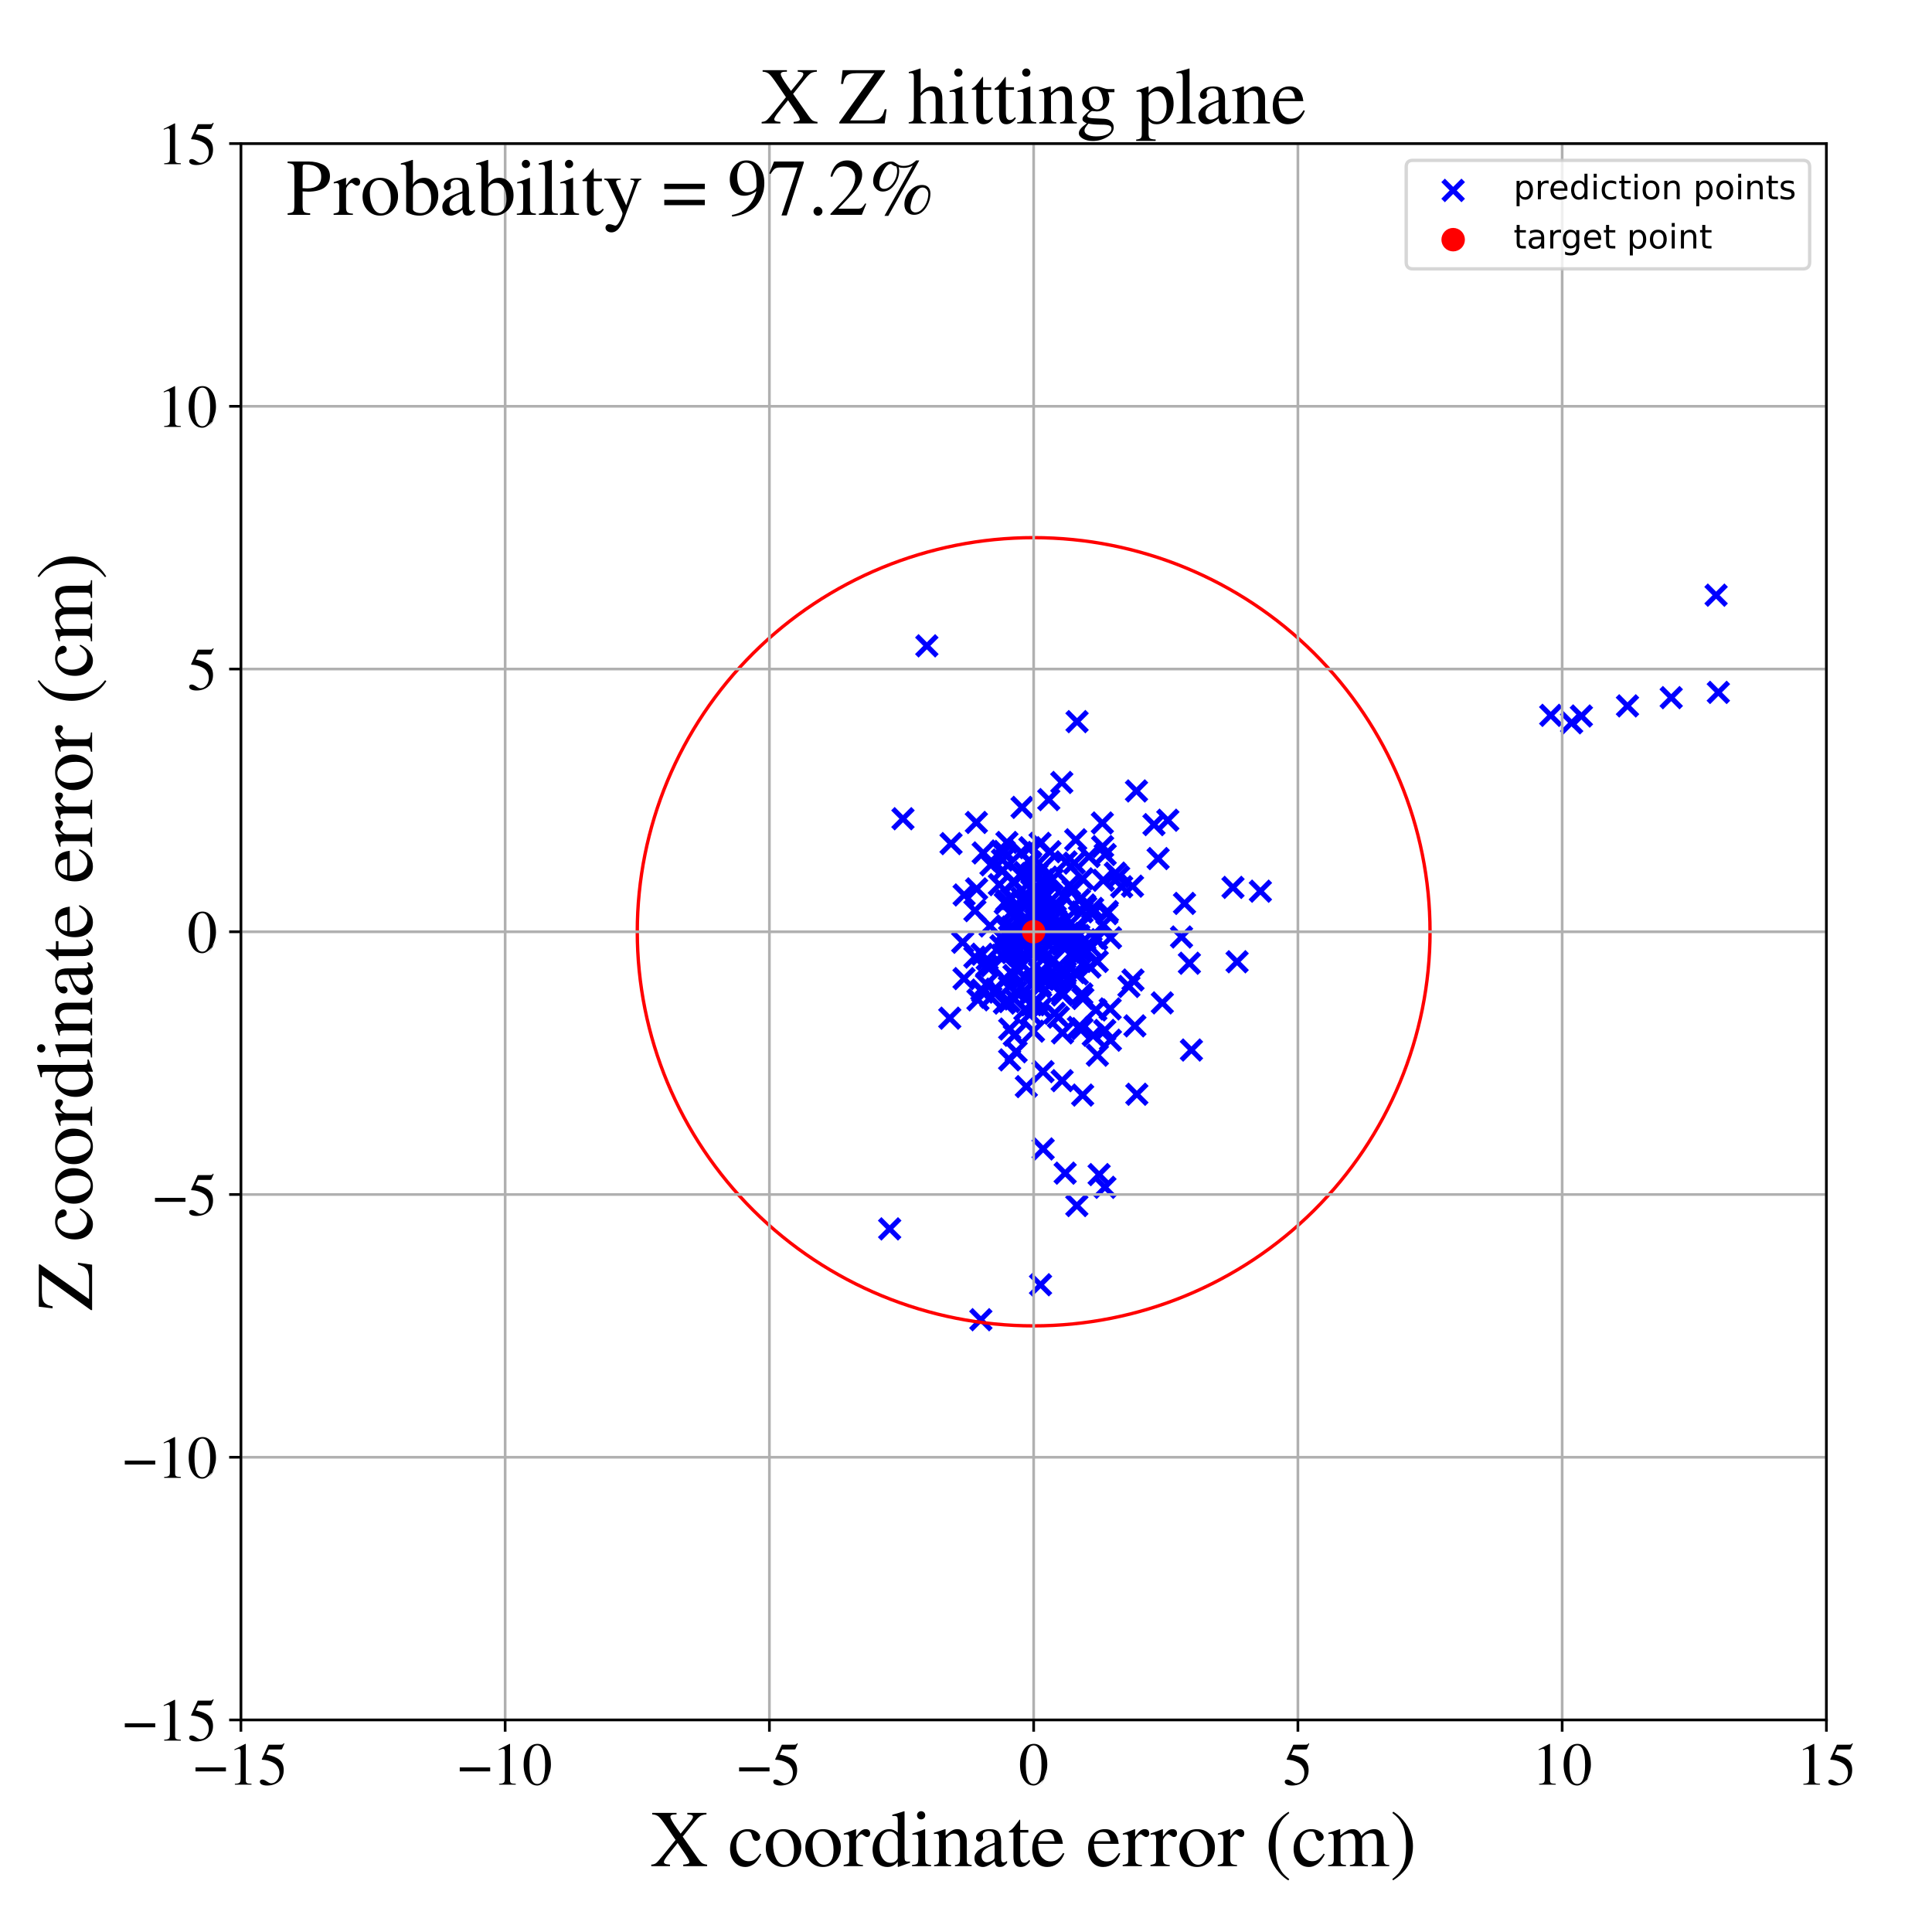 <?xml version="1.0" encoding="utf-8" standalone="no"?>
<!DOCTYPE svg PUBLIC "-//W3C//DTD SVG 1.1//EN"
  "http://www.w3.org/Graphics/SVG/1.1/DTD/svg11.dtd">
<!-- Created with matplotlib (https://matplotlib.org/) -->
<svg height="576pt" version="1.1" viewBox="0 0 576 576" width="576pt" xmlns="http://www.w3.org/2000/svg" xmlns:xlink="http://www.w3.org/1999/xlink">
 <defs>
  <style type="text/css">
*{stroke-linecap:butt;stroke-linejoin:round;}
  </style>
 </defs>
 <g id="figure_1">
  <g id="patch_1">
   <path d="M 0 576 
L 576 576 
L 576 0 
L 0 0 
z
" style="fill:#ffffff;"/>
  </g>
  <g id="axes_1">
   <g id="patch_2">
    <path d="M 71.822 512.784 
L 544.52 512.784 
L 544.52 42.802 
L 71.822 42.802 
z
" style="fill:#ffffff;"/>
   </g>
   <g id="PathCollection_1">
    <defs>
     <path d="M -3 3 
L 3 -3 
M -3 -3 
L 3 3 
" id="m4ba15e13ba" style="stroke:#0000ff;stroke-width:1.5;"/>
    </defs>
    <g clip-path="url(#pf869dee6d9)">
     <use style="fill:#0000ff;stroke:#0000ff;stroke-width:1.5;" x="327.133" xlink:href="#m4ba15e13ba" y="286.64"/>
     <use style="fill:#0000ff;stroke:#0000ff;stroke-width:1.5;" x="310.637" xlink:href="#m4ba15e13ba" y="291.675"/>
     <use style="fill:#0000ff;stroke:#0000ff;stroke-width:1.5;" x="295.436" xlink:href="#m4ba15e13ba" y="257.839"/>
     <use style="fill:#0000ff;stroke:#0000ff;stroke-width:1.5;" x="301.027" xlink:href="#m4ba15e13ba" y="306.794"/>
     <use style="fill:#0000ff;stroke:#0000ff;stroke-width:1.5;" x="302.407" xlink:href="#m4ba15e13ba" y="308.653"/>
     <use style="fill:#0000ff;stroke:#0000ff;stroke-width:1.5;" x="304.737" xlink:href="#m4ba15e13ba" y="267.814"/>
     <use style="fill:#0000ff;stroke:#0000ff;stroke-width:1.5;" x="292.72" xlink:href="#m4ba15e13ba" y="295.178"/>
     <use style="fill:#0000ff;stroke:#0000ff;stroke-width:1.5;" x="313.731" xlink:href="#m4ba15e13ba" y="262.089"/>
     <use style="fill:#0000ff;stroke:#0000ff;stroke-width:1.5;" x="301.008" xlink:href="#m4ba15e13ba" y="315.987"/>
     <use style="fill:#0000ff;stroke:#0000ff;stroke-width:1.5;" x="306.821" xlink:href="#m4ba15e13ba" y="263.124"/>
     <use style="fill:#0000ff;stroke:#0000ff;stroke-width:1.5;" x="308.526" xlink:href="#m4ba15e13ba" y="261.441"/>
     <use style="fill:#0000ff;stroke:#0000ff;stroke-width:1.5;" x="317.465" xlink:href="#m4ba15e13ba" y="282.807"/>
     <use style="fill:#0000ff;stroke:#0000ff;stroke-width:1.5;" x="314.449" xlink:href="#m4ba15e13ba" y="275.768"/>
     <use style="fill:#0000ff;stroke:#0000ff;stroke-width:1.5;" x="375.76" xlink:href="#m4ba15e13ba" y="265.696"/>
     <use style="fill:#0000ff;stroke:#0000ff;stroke-width:1.5;" x="299.207" xlink:href="#m4ba15e13ba" y="285.14"/>
     <use style="fill:#0000ff;stroke:#0000ff;stroke-width:1.5;" x="309.14" xlink:href="#m4ba15e13ba" y="260.708"/>
     <use style="fill:#0000ff;stroke:#0000ff;stroke-width:1.5;" x="511.631" xlink:href="#m4ba15e13ba" y="177.449"/>
     <use style="fill:#0000ff;stroke:#0000ff;stroke-width:1.5;" x="298.942" xlink:href="#m4ba15e13ba" y="259.512"/>
     <use style="fill:#0000ff;stroke:#0000ff;stroke-width:1.5;" x="310.885" xlink:href="#m4ba15e13ba" y="262.284"/>
     <use style="fill:#0000ff;stroke:#0000ff;stroke-width:1.5;" x="337.642" xlink:href="#m4ba15e13ba" y="264.198"/>
     <use style="fill:#0000ff;stroke:#0000ff;stroke-width:1.5;" x="333.514" xlink:href="#m4ba15e13ba" y="261.407"/>
     <use style="fill:#0000ff;stroke:#0000ff;stroke-width:1.5;" x="310.964" xlink:href="#m4ba15e13ba" y="319.503"/>
     <use style="fill:#0000ff;stroke:#0000ff;stroke-width:1.5;" x="323.72" xlink:href="#m4ba15e13ba" y="270.44"/>
     <use style="fill:#0000ff;stroke:#0000ff;stroke-width:1.5;" x="316.707" xlink:href="#m4ba15e13ba" y="281.514"/>
     <use style="fill:#0000ff;stroke:#0000ff;stroke-width:1.5;" x="309.258" xlink:href="#m4ba15e13ba" y="298.391"/>
     <use style="fill:#0000ff;stroke:#0000ff;stroke-width:1.5;" x="310.284" xlink:href="#m4ba15e13ba" y="294.095"/>
     <use style="fill:#0000ff;stroke:#0000ff;stroke-width:1.5;" x="302.901" xlink:href="#m4ba15e13ba" y="295.734"/>
     <use style="fill:#0000ff;stroke:#0000ff;stroke-width:1.5;" x="318.35" xlink:href="#m4ba15e13ba" y="280.36"/>
     <use style="fill:#0000ff;stroke:#0000ff;stroke-width:1.5;" x="305.916" xlink:href="#m4ba15e13ba" y="269.694"/>
     <use style="fill:#0000ff;stroke:#0000ff;stroke-width:1.5;" x="314.624" xlink:href="#m4ba15e13ba" y="273.441"/>
     <use style="fill:#0000ff;stroke:#0000ff;stroke-width:1.5;" x="316.415" xlink:href="#m4ba15e13ba" y="280.995"/>
     <use style="fill:#0000ff;stroke:#0000ff;stroke-width:1.5;" x="305.546" xlink:href="#m4ba15e13ba" y="301.057"/>
     <use style="fill:#0000ff;stroke:#0000ff;stroke-width:1.5;" x="326.712" xlink:href="#m4ba15e13ba" y="301.106"/>
     <use style="fill:#0000ff;stroke:#0000ff;stroke-width:1.5;" x="304.945" xlink:href="#m4ba15e13ba" y="280.638"/>
     <use style="fill:#0000ff;stroke:#0000ff;stroke-width:1.5;" x="287.44" xlink:href="#m4ba15e13ba" y="266.819"/>
     <use style="fill:#0000ff;stroke:#0000ff;stroke-width:1.5;" x="310.081" xlink:href="#m4ba15e13ba" y="251.442"/>
     <use style="fill:#0000ff;stroke:#0000ff;stroke-width:1.5;" x="322.837" xlink:href="#m4ba15e13ba" y="297.691"/>
     <use style="fill:#0000ff;stroke:#0000ff;stroke-width:1.5;" x="300.2" xlink:href="#m4ba15e13ba" y="251.17"/>
     <use style="fill:#0000ff;stroke:#0000ff;stroke-width:1.5;" x="321.636" xlink:href="#m4ba15e13ba" y="278.897"/>
     <use style="fill:#0000ff;stroke:#0000ff;stroke-width:1.5;" x="326.299" xlink:href="#m4ba15e13ba" y="279.609"/>
     <use style="fill:#0000ff;stroke:#0000ff;stroke-width:1.5;" x="325.757" xlink:href="#m4ba15e13ba" y="270.835"/>
     <use style="fill:#0000ff;stroke:#0000ff;stroke-width:1.5;" x="290.654" xlink:href="#m4ba15e13ba" y="271.497"/>
     <use style="fill:#0000ff;stroke:#0000ff;stroke-width:1.5;" x="304.705" xlink:href="#m4ba15e13ba" y="240.706"/>
     <use style="fill:#0000ff;stroke:#0000ff;stroke-width:1.5;" x="317.458" xlink:href="#m4ba15e13ba" y="290.598"/>
     <use style="fill:#0000ff;stroke:#0000ff;stroke-width:1.5;" x="317.096" xlink:href="#m4ba15e13ba" y="280.697"/>
     <use style="fill:#0000ff;stroke:#0000ff;stroke-width:1.5;" x="291.557" xlink:href="#m4ba15e13ba" y="298.081"/>
     <use style="fill:#0000ff;stroke:#0000ff;stroke-width:1.5;" x="305.549" xlink:href="#m4ba15e13ba" y="260.152"/>
     <use style="fill:#0000ff;stroke:#0000ff;stroke-width:1.5;" x="311.914" xlink:href="#m4ba15e13ba" y="285.058"/>
     <use style="fill:#0000ff;stroke:#0000ff;stroke-width:1.5;" x="269.208" xlink:href="#m4ba15e13ba" y="244.096"/>
     <use style="fill:#0000ff;stroke:#0000ff;stroke-width:1.5;" x="322.746" xlink:href="#m4ba15e13ba" y="262.013"/>
     <use style="fill:#0000ff;stroke:#0000ff;stroke-width:1.5;" x="304.891" xlink:href="#m4ba15e13ba" y="287.582"/>
     <use style="fill:#0000ff;stroke:#0000ff;stroke-width:1.5;" x="299.529" xlink:href="#m4ba15e13ba" y="291.949"/>
     <use style="fill:#0000ff;stroke:#0000ff;stroke-width:1.5;" x="283.165" xlink:href="#m4ba15e13ba" y="303.559"/>
     <use style="fill:#0000ff;stroke:#0000ff;stroke-width:1.5;" x="311.491" xlink:href="#m4ba15e13ba" y="266.588"/>
     <use style="fill:#0000ff;stroke:#0000ff;stroke-width:1.5;" x="338.347" xlink:href="#m4ba15e13ba" y="305.846"/>
     <use style="fill:#0000ff;stroke:#0000ff;stroke-width:1.5;" x="316.075" xlink:href="#m4ba15e13ba" y="292.02"/>
     <use style="fill:#0000ff;stroke:#0000ff;stroke-width:1.5;" x="299.952" xlink:href="#m4ba15e13ba" y="283.902"/>
     <use style="fill:#0000ff;stroke:#0000ff;stroke-width:1.5;" x="314.399" xlink:href="#m4ba15e13ba" y="302.108"/>
     <use style="fill:#0000ff;stroke:#0000ff;stroke-width:1.5;" x="290.638" xlink:href="#m4ba15e13ba" y="285.357"/>
     <use style="fill:#0000ff;stroke:#0000ff;stroke-width:1.5;" x="306.733" xlink:href="#m4ba15e13ba" y="256.645"/>
     <use style="fill:#0000ff;stroke:#0000ff;stroke-width:1.5;" x="346.531" xlink:href="#m4ba15e13ba" y="298.995"/>
     <use style="fill:#0000ff;stroke:#0000ff;stroke-width:1.5;" x="300.149" xlink:href="#m4ba15e13ba" y="268.556"/>
     <use style="fill:#0000ff;stroke:#0000ff;stroke-width:1.5;" x="308.689" xlink:href="#m4ba15e13ba" y="274.198"/>
     <use style="fill:#0000ff;stroke:#0000ff;stroke-width:1.5;" x="299.706" xlink:href="#m4ba15e13ba" y="269.296"/>
     <use style="fill:#0000ff;stroke:#0000ff;stroke-width:1.5;" x="292.772" xlink:href="#m4ba15e13ba" y="284.487"/>
     <use style="fill:#0000ff;stroke:#0000ff;stroke-width:1.5;" x="301.897" xlink:href="#m4ba15e13ba" y="280.193"/>
     <use style="fill:#0000ff;stroke:#0000ff;stroke-width:1.5;" x="321.221" xlink:href="#m4ba15e13ba" y="290.368"/>
     <use style="fill:#0000ff;stroke:#0000ff;stroke-width:1.5;" x="307.115" xlink:href="#m4ba15e13ba" y="302.266"/>
     <use style="fill:#0000ff;stroke:#0000ff;stroke-width:1.5;" x="308.113" xlink:href="#m4ba15e13ba" y="293.132"/>
     <use style="fill:#0000ff;stroke:#0000ff;stroke-width:1.5;" x="299.445" xlink:href="#m4ba15e13ba" y="299.065"/>
     <use style="fill:#0000ff;stroke:#0000ff;stroke-width:1.5;" x="322.533" xlink:href="#m4ba15e13ba" y="296.323"/>
     <use style="fill:#0000ff;stroke:#0000ff;stroke-width:1.5;" x="283.543" xlink:href="#m4ba15e13ba" y="251.511"/>
     <use style="fill:#0000ff;stroke:#0000ff;stroke-width:1.5;" x="295.178" xlink:href="#m4ba15e13ba" y="276.058"/>
     <use style="fill:#0000ff;stroke:#0000ff;stroke-width:1.5;" x="320.973" xlink:href="#m4ba15e13ba" y="285.715"/>
     <use style="fill:#0000ff;stroke:#0000ff;stroke-width:1.5;" x="512.3" xlink:href="#m4ba15e13ba" y="206.426"/>
     <use style="fill:#0000ff;stroke:#0000ff;stroke-width:1.5;" x="303.212" xlink:href="#m4ba15e13ba" y="280.158"/>
     <use style="fill:#0000ff;stroke:#0000ff;stroke-width:1.5;" x="327.687" xlink:href="#m4ba15e13ba" y="350.187"/>
     <use style="fill:#0000ff;stroke:#0000ff;stroke-width:1.5;" x="308.125" xlink:href="#m4ba15e13ba" y="307.428"/>
     <use style="fill:#0000ff;stroke:#0000ff;stroke-width:1.5;" x="311.388" xlink:href="#m4ba15e13ba" y="274.31"/>
     <use style="fill:#0000ff;stroke:#0000ff;stroke-width:1.5;" x="309.177" xlink:href="#m4ba15e13ba" y="268.114"/>
     <use style="fill:#0000ff;stroke:#0000ff;stroke-width:1.5;" x="331.057" xlink:href="#m4ba15e13ba" y="310.118"/>
     <use style="fill:#0000ff;stroke:#0000ff;stroke-width:1.5;" x="308.712" xlink:href="#m4ba15e13ba" y="281.467"/>
     <use style="fill:#0000ff;stroke:#0000ff;stroke-width:1.5;" x="307.045" xlink:href="#m4ba15e13ba" y="252.735"/>
     <use style="fill:#0000ff;stroke:#0000ff;stroke-width:1.5;" x="301.501" xlink:href="#m4ba15e13ba" y="272.194"/>
     <use style="fill:#0000ff;stroke:#0000ff;stroke-width:1.5;" x="317.631" xlink:href="#m4ba15e13ba" y="289.887"/>
     <use style="fill:#0000ff;stroke:#0000ff;stroke-width:1.5;" x="309.106" xlink:href="#m4ba15e13ba" y="261.713"/>
     <use style="fill:#0000ff;stroke:#0000ff;stroke-width:1.5;" x="337.784" xlink:href="#m4ba15e13ba" y="292.179"/>
     <use style="fill:#0000ff;stroke:#0000ff;stroke-width:1.5;" x="299.396" xlink:href="#m4ba15e13ba" y="253.846"/>
     <use style="fill:#0000ff;stroke:#0000ff;stroke-width:1.5;" x="303.669" xlink:href="#m4ba15e13ba" y="283.612"/>
     <use style="fill:#0000ff;stroke:#0000ff;stroke-width:1.5;" x="314.582" xlink:href="#m4ba15e13ba" y="291.968"/>
     <use style="fill:#0000ff;stroke:#0000ff;stroke-width:1.5;" x="468.561" xlink:href="#m4ba15e13ba" y="215.493"/>
     <use style="fill:#0000ff;stroke:#0000ff;stroke-width:1.5;" x="329.414" xlink:href="#m4ba15e13ba" y="353.984"/>
     <use style="fill:#0000ff;stroke:#0000ff;stroke-width:1.5;" x="298.867" xlink:href="#m4ba15e13ba" y="256.386"/>
     <use style="fill:#0000ff;stroke:#0000ff;stroke-width:1.5;" x="306.476" xlink:href="#m4ba15e13ba" y="268.44"/>
     <use style="fill:#0000ff;stroke:#0000ff;stroke-width:1.5;" x="498.25" xlink:href="#m4ba15e13ba" y="207.995"/>
     <use style="fill:#0000ff;stroke:#0000ff;stroke-width:1.5;" x="306.421" xlink:href="#m4ba15e13ba" y="263.595"/>
     <use style="fill:#0000ff;stroke:#0000ff;stroke-width:1.5;" x="307.467" xlink:href="#m4ba15e13ba" y="299.564"/>
     <use style="fill:#0000ff;stroke:#0000ff;stroke-width:1.5;" x="313.457" xlink:href="#m4ba15e13ba" y="280.239"/>
     <use style="fill:#0000ff;stroke:#0000ff;stroke-width:1.5;" x="316.388" xlink:href="#m4ba15e13ba" y="295.607"/>
     <use style="fill:#0000ff;stroke:#0000ff;stroke-width:1.5;" x="312.02" xlink:href="#m4ba15e13ba" y="261.486"/>
     <use style="fill:#0000ff;stroke:#0000ff;stroke-width:1.5;" x="306.723" xlink:href="#m4ba15e13ba" y="296.672"/>
     <use style="fill:#0000ff;stroke:#0000ff;stroke-width:1.5;" x="311.101" xlink:href="#m4ba15e13ba" y="290.054"/>
     <use style="fill:#0000ff;stroke:#0000ff;stroke-width:1.5;" x="334.41" xlink:href="#m4ba15e13ba" y="264.376"/>
     <use style="fill:#0000ff;stroke:#0000ff;stroke-width:1.5;" x="354.599" xlink:href="#m4ba15e13ba" y="287.177"/>
     <use style="fill:#0000ff;stroke:#0000ff;stroke-width:1.5;" x="308.126" xlink:href="#m4ba15e13ba" y="292.674"/>
     <use style="fill:#0000ff;stroke:#0000ff;stroke-width:1.5;" x="296.994" xlink:href="#m4ba15e13ba" y="294.883"/>
     <use style="fill:#0000ff;stroke:#0000ff;stroke-width:1.5;" x="315.622" xlink:href="#m4ba15e13ba" y="270.459"/>
     <use style="fill:#0000ff;stroke:#0000ff;stroke-width:1.5;" x="310.029" xlink:href="#m4ba15e13ba" y="293.506"/>
     <use style="fill:#0000ff;stroke:#0000ff;stroke-width:1.5;" x="328.65" xlink:href="#m4ba15e13ba" y="245.365"/>
     <use style="fill:#0000ff;stroke:#0000ff;stroke-width:1.5;" x="300.986" xlink:href="#m4ba15e13ba" y="279.186"/>
     <use style="fill:#0000ff;stroke:#0000ff;stroke-width:1.5;" x="312.724" xlink:href="#m4ba15e13ba" y="281.746"/>
     <use style="fill:#0000ff;stroke:#0000ff;stroke-width:1.5;" x="316.662" xlink:href="#m4ba15e13ba" y="322.183"/>
     <use style="fill:#0000ff;stroke:#0000ff;stroke-width:1.5;" x="309.622" xlink:href="#m4ba15e13ba" y="267.306"/>
     <use style="fill:#0000ff;stroke:#0000ff;stroke-width:1.5;" x="295.427" xlink:href="#m4ba15e13ba" y="297.311"/>
     <use style="fill:#0000ff;stroke:#0000ff;stroke-width:1.5;" x="317.991" xlink:href="#m4ba15e13ba" y="273.986"/>
     <use style="fill:#0000ff;stroke:#0000ff;stroke-width:1.5;" x="310.409" xlink:href="#m4ba15e13ba" y="300.559"/>
     <use style="fill:#0000ff;stroke:#0000ff;stroke-width:1.5;" x="291.168" xlink:href="#m4ba15e13ba" y="265.011"/>
     <use style="fill:#0000ff;stroke:#0000ff;stroke-width:1.5;" x="302.438" xlink:href="#m4ba15e13ba" y="297.839"/>
     <use style="fill:#0000ff;stroke:#0000ff;stroke-width:1.5;" x="316.188" xlink:href="#m4ba15e13ba" y="277.001"/>
     <use style="fill:#0000ff;stroke:#0000ff;stroke-width:1.5;" x="348.169" xlink:href="#m4ba15e13ba" y="244.544"/>
     <use style="fill:#0000ff;stroke:#0000ff;stroke-width:1.5;" x="302.036" xlink:href="#m4ba15e13ba" y="262.942"/>
     <use style="fill:#0000ff;stroke:#0000ff;stroke-width:1.5;" x="328.917" xlink:href="#m4ba15e13ba" y="275.674"/>
     <use style="fill:#0000ff;stroke:#0000ff;stroke-width:1.5;" x="320.443" xlink:href="#m4ba15e13ba" y="278.325"/>
     <use style="fill:#0000ff;stroke:#0000ff;stroke-width:1.5;" x="462.337" xlink:href="#m4ba15e13ba" y="213.271"/>
     <use style="fill:#0000ff;stroke:#0000ff;stroke-width:1.5;" x="471.472" xlink:href="#m4ba15e13ba" y="213.468"/>
     <use style="fill:#0000ff;stroke:#0000ff;stroke-width:1.5;" x="305.131" xlink:href="#m4ba15e13ba" y="284.308"/>
     <use style="fill:#0000ff;stroke:#0000ff;stroke-width:1.5;" x="297.943" xlink:href="#m4ba15e13ba" y="263.744"/>
     <use style="fill:#0000ff;stroke:#0000ff;stroke-width:1.5;" x="332.522" xlink:href="#m4ba15e13ba" y="260.308"/>
     <use style="fill:#0000ff;stroke:#0000ff;stroke-width:1.5;" x="310.949" xlink:href="#m4ba15e13ba" y="258.662"/>
     <use style="fill:#0000ff;stroke:#0000ff;stroke-width:1.5;" x="307.718" xlink:href="#m4ba15e13ba" y="278.328"/>
     <use style="fill:#0000ff;stroke:#0000ff;stroke-width:1.5;" x="320.283" xlink:href="#m4ba15e13ba" y="257.335"/>
     <use style="fill:#0000ff;stroke:#0000ff;stroke-width:1.5;" x="309.884" xlink:href="#m4ba15e13ba" y="284.869"/>
     <use style="fill:#0000ff;stroke:#0000ff;stroke-width:1.5;" x="265.246" xlink:href="#m4ba15e13ba" y="366.378"/>
     <use style="fill:#0000ff;stroke:#0000ff;stroke-width:1.5;" x="293.119" xlink:href="#m4ba15e13ba" y="254.289"/>
     <use style="fill:#0000ff;stroke:#0000ff;stroke-width:1.5;" x="321.109" xlink:href="#m4ba15e13ba" y="215.146"/>
     <use style="fill:#0000ff;stroke:#0000ff;stroke-width:1.5;" x="324.951" xlink:href="#m4ba15e13ba" y="288.325"/>
     <use style="fill:#0000ff;stroke:#0000ff;stroke-width:1.5;" x="287.41" xlink:href="#m4ba15e13ba" y="291.759"/>
     <use style="fill:#0000ff;stroke:#0000ff;stroke-width:1.5;" x="316.774" xlink:href="#m4ba15e13ba" y="296.637"/>
     <use style="fill:#0000ff;stroke:#0000ff;stroke-width:1.5;" x="308.316" xlink:href="#m4ba15e13ba" y="299.571"/>
     <use style="fill:#0000ff;stroke:#0000ff;stroke-width:1.5;" x="295.579" xlink:href="#m4ba15e13ba" y="287.9"/>
     <use style="fill:#0000ff;stroke:#0000ff;stroke-width:1.5;" x="308.903" xlink:href="#m4ba15e13ba" y="266.166"/>
     <use style="fill:#0000ff;stroke:#0000ff;stroke-width:1.5;" x="352.257" xlink:href="#m4ba15e13ba" y="279.356"/>
     <use style="fill:#0000ff;stroke:#0000ff;stroke-width:1.5;" x="305.339" xlink:href="#m4ba15e13ba" y="291.287"/>
     <use style="fill:#0000ff;stroke:#0000ff;stroke-width:1.5;" x="304.434" xlink:href="#m4ba15e13ba" y="254.146"/>
     <use style="fill:#0000ff;stroke:#0000ff;stroke-width:1.5;" x="312.013" xlink:href="#m4ba15e13ba" y="277.084"/>
     <use style="fill:#0000ff;stroke:#0000ff;stroke-width:1.5;" x="319.905" xlink:href="#m4ba15e13ba" y="265.41"/>
     <use style="fill:#0000ff;stroke:#0000ff;stroke-width:1.5;" x="294.209" xlink:href="#m4ba15e13ba" y="288.06"/>
     <use style="fill:#0000ff;stroke:#0000ff;stroke-width:1.5;" x="300.859" xlink:href="#m4ba15e13ba" y="298.613"/>
     <use style="fill:#0000ff;stroke:#0000ff;stroke-width:1.5;" x="325.284" xlink:href="#m4ba15e13ba" y="282.439"/>
     <use style="fill:#0000ff;stroke:#0000ff;stroke-width:1.5;" x="320.167" xlink:href="#m4ba15e13ba" y="276.999"/>
     <use style="fill:#0000ff;stroke:#0000ff;stroke-width:1.5;" x="338.93" xlink:href="#m4ba15e13ba" y="326.238"/>
     <use style="fill:#0000ff;stroke:#0000ff;stroke-width:1.5;" x="300.482" xlink:href="#m4ba15e13ba" y="277.22"/>
     <use style="fill:#0000ff;stroke:#0000ff;stroke-width:1.5;" x="305.286" xlink:href="#m4ba15e13ba" y="275.643"/>
     <use style="fill:#0000ff;stroke:#0000ff;stroke-width:1.5;" x="345.281" xlink:href="#m4ba15e13ba" y="255.971"/>
     <use style="fill:#0000ff;stroke:#0000ff;stroke-width:1.5;" x="317.564" xlink:href="#m4ba15e13ba" y="349.758"/>
     <use style="fill:#0000ff;stroke:#0000ff;stroke-width:1.5;" x="301.595" xlink:href="#m4ba15e13ba" y="282.406"/>
     <use style="fill:#0000ff;stroke:#0000ff;stroke-width:1.5;" x="294.319" xlink:href="#m4ba15e13ba" y="286.03"/>
     <use style="fill:#0000ff;stroke:#0000ff;stroke-width:1.5;" x="306.893" xlink:href="#m4ba15e13ba" y="275.469"/>
     <use style="fill:#0000ff;stroke:#0000ff;stroke-width:1.5;" x="368.819" xlink:href="#m4ba15e13ba" y="286.738"/>
     <use style="fill:#0000ff;stroke:#0000ff;stroke-width:1.5;" x="292.43" xlink:href="#m4ba15e13ba" y="393.454"/>
     <use style="fill:#0000ff;stroke:#0000ff;stroke-width:1.5;" x="300.916" xlink:href="#m4ba15e13ba" y="294.116"/>
     <use style="fill:#0000ff;stroke:#0000ff;stroke-width:1.5;" x="323.437" xlink:href="#m4ba15e13ba" y="280.15"/>
     <use style="fill:#0000ff;stroke:#0000ff;stroke-width:1.5;" x="318.609" xlink:href="#m4ba15e13ba" y="278.272"/>
     <use style="fill:#0000ff;stroke:#0000ff;stroke-width:1.5;" x="324.665" xlink:href="#m4ba15e13ba" y="255.373"/>
     <use style="fill:#0000ff;stroke:#0000ff;stroke-width:1.5;" x="307.162" xlink:href="#m4ba15e13ba" y="283.22"/>
     <use style="fill:#0000ff;stroke:#0000ff;stroke-width:1.5;" x="312.689" xlink:href="#m4ba15e13ba" y="269.129"/>
     <use style="fill:#0000ff;stroke:#0000ff;stroke-width:1.5;" x="307.599" xlink:href="#m4ba15e13ba" y="260.451"/>
     <use style="fill:#0000ff;stroke:#0000ff;stroke-width:1.5;" x="308.173" xlink:href="#m4ba15e13ba" y="298.864"/>
     <use style="fill:#0000ff;stroke:#0000ff;stroke-width:1.5;" x="298.756" xlink:href="#m4ba15e13ba" y="284.772"/>
     <use style="fill:#0000ff;stroke:#0000ff;stroke-width:1.5;" x="307.309" xlink:href="#m4ba15e13ba" y="257.151"/>
     <use style="fill:#0000ff;stroke:#0000ff;stroke-width:1.5;" x="321.826" xlink:href="#m4ba15e13ba" y="268.254"/>
     <use style="fill:#0000ff;stroke:#0000ff;stroke-width:1.5;" x="328.921" xlink:href="#m4ba15e13ba" y="262.445"/>
     <use style="fill:#0000ff;stroke:#0000ff;stroke-width:1.5;" x="310.218" xlink:href="#m4ba15e13ba" y="383.029"/>
     <use style="fill:#0000ff;stroke:#0000ff;stroke-width:1.5;" x="325.94" xlink:href="#m4ba15e13ba" y="308.668"/>
     <use style="fill:#0000ff;stroke:#0000ff;stroke-width:1.5;" x="309.588" xlink:href="#m4ba15e13ba" y="281.755"/>
     <use style="fill:#0000ff;stroke:#0000ff;stroke-width:1.5;" x="316.56" xlink:href="#m4ba15e13ba" y="233.284"/>
     <use style="fill:#0000ff;stroke:#0000ff;stroke-width:1.5;" x="344.038" xlink:href="#m4ba15e13ba" y="245.847"/>
     <use style="fill:#0000ff;stroke:#0000ff;stroke-width:1.5;" x="301.696" xlink:href="#m4ba15e13ba" y="276.375"/>
     <use style="fill:#0000ff;stroke:#0000ff;stroke-width:1.5;" x="301.516" xlink:href="#m4ba15e13ba" y="267.901"/>
     <use style="fill:#0000ff;stroke:#0000ff;stroke-width:1.5;" x="310.229" xlink:href="#m4ba15e13ba" y="278.322"/>
     <use style="fill:#0000ff;stroke:#0000ff;stroke-width:1.5;" x="302.343" xlink:href="#m4ba15e13ba" y="273.357"/>
     <use style="fill:#0000ff;stroke:#0000ff;stroke-width:1.5;" x="309.948" xlink:href="#m4ba15e13ba" y="289.943"/>
     <use style="fill:#0000ff;stroke:#0000ff;stroke-width:1.5;" x="318.877" xlink:href="#m4ba15e13ba" y="263.901"/>
     <use style="fill:#0000ff;stroke:#0000ff;stroke-width:1.5;" x="320.301" xlink:href="#m4ba15e13ba" y="289.928"/>
     <use style="fill:#0000ff;stroke:#0000ff;stroke-width:1.5;" x="323.813" xlink:href="#m4ba15e13ba" y="283.879"/>
     <use style="fill:#0000ff;stroke:#0000ff;stroke-width:1.5;" x="307.587" xlink:href="#m4ba15e13ba" y="268.337"/>
     <use style="fill:#0000ff;stroke:#0000ff;stroke-width:1.5;" x="305.659" xlink:href="#m4ba15e13ba" y="273.509"/>
     <use style="fill:#0000ff;stroke:#0000ff;stroke-width:1.5;" x="317.849" xlink:href="#m4ba15e13ba" y="256.963"/>
     <use style="fill:#0000ff;stroke:#0000ff;stroke-width:1.5;" x="367.595" xlink:href="#m4ba15e13ba" y="264.566"/>
     <use style="fill:#0000ff;stroke:#0000ff;stroke-width:1.5;" x="302.822" xlink:href="#m4ba15e13ba" y="288.392"/>
     <use style="fill:#0000ff;stroke:#0000ff;stroke-width:1.5;" x="329.362" xlink:href="#m4ba15e13ba" y="307.2"/>
     <use style="fill:#0000ff;stroke:#0000ff;stroke-width:1.5;" x="309.737" xlink:href="#m4ba15e13ba" y="279.987"/>
     <use style="fill:#0000ff;stroke:#0000ff;stroke-width:1.5;" x="323.389" xlink:href="#m4ba15e13ba" y="269.807"/>
     <use style="fill:#0000ff;stroke:#0000ff;stroke-width:1.5;" x="315.818" xlink:href="#m4ba15e13ba" y="287.826"/>
     <use style="fill:#0000ff;stroke:#0000ff;stroke-width:1.5;" x="302.943" xlink:href="#m4ba15e13ba" y="313.569"/>
     <use style="fill:#0000ff;stroke:#0000ff;stroke-width:1.5;" x="329.991" xlink:href="#m4ba15e13ba" y="272.381"/>
     <use style="fill:#0000ff;stroke:#0000ff;stroke-width:1.5;" x="311.002" xlink:href="#m4ba15e13ba" y="342.544"/>
     <use style="fill:#0000ff;stroke:#0000ff;stroke-width:1.5;" x="287.012" xlink:href="#m4ba15e13ba" y="280.926"/>
     <use style="fill:#0000ff;stroke:#0000ff;stroke-width:1.5;" x="321.511" xlink:href="#m4ba15e13ba" y="306.294"/>
     <use style="fill:#0000ff;stroke:#0000ff;stroke-width:1.5;" x="276.323" xlink:href="#m4ba15e13ba" y="192.549"/>
     <use style="fill:#0000ff;stroke:#0000ff;stroke-width:1.5;" x="329.502" xlink:href="#m4ba15e13ba" y="254.766"/>
     <use style="fill:#0000ff;stroke:#0000ff;stroke-width:1.5;" x="317.045" xlink:href="#m4ba15e13ba" y="267.137"/>
     <use style="fill:#0000ff;stroke:#0000ff;stroke-width:1.5;" x="309.985" xlink:href="#m4ba15e13ba" y="273.288"/>
     <use style="fill:#0000ff;stroke:#0000ff;stroke-width:1.5;" x="355.206" xlink:href="#m4ba15e13ba" y="313.054"/>
     <use style="fill:#0000ff;stroke:#0000ff;stroke-width:1.5;" x="309.922" xlink:href="#m4ba15e13ba" y="294.007"/>
     <use style="fill:#0000ff;stroke:#0000ff;stroke-width:1.5;" x="308.95" xlink:href="#m4ba15e13ba" y="275.822"/>
     <use style="fill:#0000ff;stroke:#0000ff;stroke-width:1.5;" x="320.711" xlink:href="#m4ba15e13ba" y="250.372"/>
     <use style="fill:#0000ff;stroke:#0000ff;stroke-width:1.5;" x="309.685" xlink:href="#m4ba15e13ba" y="264.975"/>
     <use style="fill:#0000ff;stroke:#0000ff;stroke-width:1.5;" x="330.151" xlink:href="#m4ba15e13ba" y="271.761"/>
     <use style="fill:#0000ff;stroke:#0000ff;stroke-width:1.5;" x="326.938" xlink:href="#m4ba15e13ba" y="279.979"/>
     <use style="fill:#0000ff;stroke:#0000ff;stroke-width:1.5;" x="313.04" xlink:href="#m4ba15e13ba" y="253.938"/>
     <use style="fill:#0000ff;stroke:#0000ff;stroke-width:1.5;" x="301.782" xlink:href="#m4ba15e13ba" y="284.011"/>
     <use style="fill:#0000ff;stroke:#0000ff;stroke-width:1.5;" x="302.622" xlink:href="#m4ba15e13ba" y="270.859"/>
     <use style="fill:#0000ff;stroke:#0000ff;stroke-width:1.5;" x="353.146" xlink:href="#m4ba15e13ba" y="269.336"/>
     <use style="fill:#0000ff;stroke:#0000ff;stroke-width:1.5;" x="322.292" xlink:href="#m4ba15e13ba" y="283.731"/>
     <use style="fill:#0000ff;stroke:#0000ff;stroke-width:1.5;" x="307.823" xlink:href="#m4ba15e13ba" y="281.929"/>
     <use style="fill:#0000ff;stroke:#0000ff;stroke-width:1.5;" x="322.602" xlink:href="#m4ba15e13ba" y="306.677"/>
     <use style="fill:#0000ff;stroke:#0000ff;stroke-width:1.5;" x="298.546" xlink:href="#m4ba15e13ba" y="253.721"/>
     <use style="fill:#0000ff;stroke:#0000ff;stroke-width:1.5;" x="307.882" xlink:href="#m4ba15e13ba" y="272.379"/>
     <use style="fill:#0000ff;stroke:#0000ff;stroke-width:1.5;" x="291.093" xlink:href="#m4ba15e13ba" y="245.207"/>
     <use style="fill:#0000ff;stroke:#0000ff;stroke-width:1.5;" x="315.923" xlink:href="#m4ba15e13ba" y="289.706"/>
     <use style="fill:#0000ff;stroke:#0000ff;stroke-width:1.5;" x="331.076" xlink:href="#m4ba15e13ba" y="279.588"/>
     <use style="fill:#0000ff;stroke:#0000ff;stroke-width:1.5;" x="311.804" xlink:href="#m4ba15e13ba" y="267.291"/>
     <use style="fill:#0000ff;stroke:#0000ff;stroke-width:1.5;" x="338.828" xlink:href="#m4ba15e13ba" y="235.811"/>
     <use style="fill:#0000ff;stroke:#0000ff;stroke-width:1.5;" x="322.602" xlink:href="#m4ba15e13ba" y="271.853"/>
     <use style="fill:#0000ff;stroke:#0000ff;stroke-width:1.5;" x="312.177" xlink:href="#m4ba15e13ba" y="279.094"/>
     <use style="fill:#0000ff;stroke:#0000ff;stroke-width:1.5;" x="327.165" xlink:href="#m4ba15e13ba" y="314.597"/>
     <use style="fill:#0000ff;stroke:#0000ff;stroke-width:1.5;" x="321.042" xlink:href="#m4ba15e13ba" y="359.422"/>
     <use style="fill:#0000ff;stroke:#0000ff;stroke-width:1.5;" x="321.008" xlink:href="#m4ba15e13ba" y="284.504"/>
     <use style="fill:#0000ff;stroke:#0000ff;stroke-width:1.5;" x="302.288" xlink:href="#m4ba15e13ba" y="290.828"/>
     <use style="fill:#0000ff;stroke:#0000ff;stroke-width:1.5;" x="314.753" xlink:href="#m4ba15e13ba" y="269.347"/>
     <use style="fill:#0000ff;stroke:#0000ff;stroke-width:1.5;" x="336.565" xlink:href="#m4ba15e13ba" y="294.095"/>
     <use style="fill:#0000ff;stroke:#0000ff;stroke-width:1.5;" x="298.429" xlink:href="#m4ba15e13ba" y="281.985"/>
     <use style="fill:#0000ff;stroke:#0000ff;stroke-width:1.5;" x="312.156" xlink:href="#m4ba15e13ba" y="271.561"/>
     <use style="fill:#0000ff;stroke:#0000ff;stroke-width:1.5;" x="485.212" xlink:href="#m4ba15e13ba" y="210.453"/>
     <use style="fill:#0000ff;stroke:#0000ff;stroke-width:1.5;" x="328.731" xlink:href="#m4ba15e13ba" y="252.387"/>
     <use style="fill:#0000ff;stroke:#0000ff;stroke-width:1.5;" x="318.61" xlink:href="#m4ba15e13ba" y="280.925"/>
     <use style="fill:#0000ff;stroke:#0000ff;stroke-width:1.5;" x="301.265" xlink:href="#m4ba15e13ba" y="277.439"/>
     <use style="fill:#0000ff;stroke:#0000ff;stroke-width:1.5;" x="294.088" xlink:href="#m4ba15e13ba" y="293.458"/>
     <use style="fill:#0000ff;stroke:#0000ff;stroke-width:1.5;" x="322.779" xlink:href="#m4ba15e13ba" y="326.486"/>
     <use style="fill:#0000ff;stroke:#0000ff;stroke-width:1.5;" x="304.274" xlink:href="#m4ba15e13ba" y="260.851"/>
     <use style="fill:#0000ff;stroke:#0000ff;stroke-width:1.5;" x="302.503" xlink:href="#m4ba15e13ba" y="263.078"/>
     <use style="fill:#0000ff;stroke:#0000ff;stroke-width:1.5;" x="315.548" xlink:href="#m4ba15e13ba" y="303.258"/>
     <use style="fill:#0000ff;stroke:#0000ff;stroke-width:1.5;" x="305.99" xlink:href="#m4ba15e13ba" y="323.951"/>
     <use style="fill:#0000ff;stroke:#0000ff;stroke-width:1.5;" x="316.768" xlink:href="#m4ba15e13ba" y="307.936"/>
     <use style="fill:#0000ff;stroke:#0000ff;stroke-width:1.5;" x="312.676" xlink:href="#m4ba15e13ba" y="238.39"/>
     <use style="fill:#0000ff;stroke:#0000ff;stroke-width:1.5;" x="330.981" xlink:href="#m4ba15e13ba" y="300.79"/>
     <use style="fill:#0000ff;stroke:#0000ff;stroke-width:1.5;" x="293.002" xlink:href="#m4ba15e13ba" y="295.79"/>
     <use style="fill:#0000ff;stroke:#0000ff;stroke-width:1.5;" x="325.606" xlink:href="#m4ba15e13ba" y="272.463"/>
     <use style="fill:#0000ff;stroke:#0000ff;stroke-width:1.5;" x="301.04" xlink:href="#m4ba15e13ba" y="283.142"/>
    </g>
   </g>
   <g id="PathCollection_2">
    <defs>
     <path d="M 0 3 
C 0.796 3 1.559 2.684 2.121 2.121 
C 2.684 1.559 3 0.796 3 0 
C 3 -0.796 2.684 -1.559 2.121 -2.121 
C 1.559 -2.684 0.796 -3 0 -3 
C -0.796 -3 -1.559 -2.684 -2.121 -2.121 
C -2.684 -1.559 -3 -0.796 -3 0 
C -3 0.796 -2.684 1.559 -2.121 2.121 
C -1.559 2.684 -0.796 3 0 3 
z
" id="m8b9ef2caa2" style="stroke:#ff0000;"/>
    </defs>
    <g clip-path="url(#pf869dee6d9)">
     <use style="fill:#ff0000;stroke:#ff0000;" x="308.171" xlink:href="#m8b9ef2caa2" y="277.793"/>
    </g>
   </g>
   <g id="patch_3">
    <path clip-path="url(#pf869dee6d9)" d="M 308.171 395.288 
C 339.511 395.288 369.572 382.908 391.733 360.875 
C 413.894 338.841 426.346 308.953 426.346 277.793 
C 426.346 246.633 413.894 216.745 391.733 194.711 
C 369.572 172.677 339.511 160.297 308.171 160.297 
C 276.831 160.297 246.77 172.677 224.609 194.711 
C 202.448 216.745 189.997 246.633 189.997 277.793 
C 189.997 308.953 202.448 338.841 224.609 360.875 
C 246.77 382.908 276.831 395.288 308.171 395.288 
z
" style="fill:none;stroke:#ff0000;stroke-linejoin:miter;"/>
   </g>
   <g id="matplotlib.axis_1">
    <g id="xtick_1">
     <g id="line2d_1">
      <path clip-path="url(#pf869dee6d9)" d="M 71.822 512.784 
L 71.822 42.802 
" style="fill:none;stroke:#b0b0b0;stroke-linecap:square;stroke-width:0.8;"/>
     </g>
     <g id="line2d_2">
      <defs>
       <path d="M 0 0 
L 0 3.5 
" id="m822ff452c9" style="stroke:#000000;stroke-width:0.8;"/>
      </defs>
      <g>
       <use style="stroke:#000000;stroke-width:0.8;" x="71.822" xlink:href="#m822ff452c9" y="512.784"/>
      </g>
     </g>
     <g id="text_1">
      <!-- −15 -->
      <defs>
       <path d="M 3 22 
L 3 28.594 
L 53.406 28.594 
L 53.406 22 
z
" id="FreeSerif-8722"/>
       <path d="M 18.297 59.297 
Q 16.5 59.297 11.094 57.094 
L 11.094 58.5 
L 29.094 67.594 
L 29.906 67.406 
L 29.906 7.406 
Q 29.906 3.797 31.703 2.688 
Q 33.5 1.594 39.406 1.5 
L 39.406 0 
L 11.797 0 
L 11.797 1.5 
Q 17.406 1.703 19.344 3.141 
Q 21.297 4.594 21.297 9.297 
L 21.297 54.594 
Q 21.297 59.297 18.297 59.297 
z
" id="FreeSerif-49"/>
       <path d="M 35.703 19.406 
Q 35.703 24.703 33.344 28.797 
Q 31 32.906 27.641 35.156 
Q 24.297 37.406 20.141 38.844 
Q 16 40.297 12.953 40.75 
Q 9.906 41.203 7.594 41.203 
Q 6.406 41.203 6.406 42 
Q 6.406 42.297 6.5 42.5 
L 17.406 66.203 
L 38.297 66.203 
Q 39.906 66.203 40.844 66.703 
Q 41.797 67.203 42.906 68.797 
L 43.797 68.094 
L 40 59.203 
Q 39.594 58.297 37.703 58.297 
L 18.094 58.297 
L 13.906 49.797 
Q 28.5 47.203 35.594 41.344 
Q 42.703 35.5 42.703 24.203 
Q 42.703 18.297 40.844 13.688 
Q 39 9.094 36.141 6.297 
Q 33.297 3.5 29.547 1.703 
Q 25.797 -0.094 22.344 -0.75 
Q 18.906 -1.406 15.406 -1.406 
Q 9.797 -1.406 6.5 0.25 
Q 3.203 1.906 3.203 4.797 
Q 3.203 8.5 7.5 8.5 
Q 10.297 8.5 14.75 5.391 
Q 19.203 2.297 21.797 2.297 
Q 27.703 2.297 31.703 7.25 
Q 35.703 12.203 35.703 19.406 
z
" id="FreeSerif-53"/>
      </defs>
      <g transform="translate(57.746 532.077)scale(0.18 -0.18)">
       <use xlink:href="#FreeSerif-8722"/>
       <use x="56.4" xlink:href="#FreeSerif-49"/>
       <use x="106.4" xlink:href="#FreeSerif-53"/>
      </g>
     </g>
    </g>
    <g id="xtick_2">
     <g id="line2d_3">
      <path clip-path="url(#pf869dee6d9)" d="M 150.605 512.784 
L 150.605 42.802 
" style="fill:none;stroke:#b0b0b0;stroke-linecap:square;stroke-width:0.8;"/>
     </g>
     <g id="line2d_4">
      <g>
       <use style="stroke:#000000;stroke-width:0.8;" x="150.605" xlink:href="#m822ff452c9" y="512.784"/>
      </g>
     </g>
     <g id="text_2">
      <!-- −10 -->
      <defs>
       <path d="M 47.594 17.797 
Q 35.203 -1.406 25 -1.406 
Q 14.797 -1.406 8.594 8.391 
Q 2.406 18.203 2.406 33.594 
Q 2.406 48.094 8.594 57.844 
Q 14.797 67.594 25.406 67.594 
Q 35.203 67.594 41.391 58 
Q 47.594 48.406 47.594 33 
Q 47.594 17.797 35.203 -1.406 
z
M 25.094 65 
Q 12 65 12 32.703 
Q 12 1.203 25 1.203 
Q 38 1.203 38 32.797 
Q 38 48.5 34.703 56.75 
Q 31.406 65 25.094 65 
z
" id="FreeSerif-48"/>
      </defs>
      <g transform="translate(136.529 532.077)scale(0.18 -0.18)">
       <use xlink:href="#FreeSerif-8722"/>
       <use x="56.4" xlink:href="#FreeSerif-49"/>
       <use x="106.4" xlink:href="#FreeSerif-48"/>
      </g>
     </g>
    </g>
    <g id="xtick_3">
     <g id="line2d_5">
      <path clip-path="url(#pf869dee6d9)" d="M 229.388 512.784 
L 229.388 42.802 
" style="fill:none;stroke:#b0b0b0;stroke-linecap:square;stroke-width:0.8;"/>
     </g>
     <g id="line2d_6">
      <g>
       <use style="stroke:#000000;stroke-width:0.8;" x="229.388" xlink:href="#m822ff452c9" y="512.784"/>
      </g>
     </g>
     <g id="text_3">
      <!-- −5 -->
      <g transform="translate(219.812 532.077)scale(0.18 -0.18)">
       <use xlink:href="#FreeSerif-8722"/>
       <use x="56.4" xlink:href="#FreeSerif-53"/>
      </g>
     </g>
    </g>
    <g id="xtick_4">
     <g id="line2d_7">
      <path clip-path="url(#pf869dee6d9)" d="M 308.171 512.784 
L 308.171 42.802 
" style="fill:none;stroke:#b0b0b0;stroke-linecap:square;stroke-width:0.8;"/>
     </g>
     <g id="line2d_8">
      <g>
       <use style="stroke:#000000;stroke-width:0.8;" x="308.171" xlink:href="#m822ff452c9" y="512.784"/>
      </g>
     </g>
     <g id="text_4">
      <!-- 0 -->
      <g transform="translate(303.671 532.077)scale(0.18 -0.18)">
       <use xlink:href="#FreeSerif-48"/>
      </g>
     </g>
    </g>
    <g id="xtick_5">
     <g id="line2d_9">
      <path clip-path="url(#pf869dee6d9)" d="M 386.954 512.784 
L 386.954 42.802 
" style="fill:none;stroke:#b0b0b0;stroke-linecap:square;stroke-width:0.8;"/>
     </g>
     <g id="line2d_10">
      <g>
       <use style="stroke:#000000;stroke-width:0.8;" x="386.954" xlink:href="#m822ff452c9" y="512.784"/>
      </g>
     </g>
     <g id="text_5">
      <!-- 5 -->
      <g transform="translate(382.454 532.077)scale(0.18 -0.18)">
       <use xlink:href="#FreeSerif-53"/>
      </g>
     </g>
    </g>
    <g id="xtick_6">
     <g id="line2d_11">
      <path clip-path="url(#pf869dee6d9)" d="M 465.737 512.784 
L 465.737 42.802 
" style="fill:none;stroke:#b0b0b0;stroke-linecap:square;stroke-width:0.8;"/>
     </g>
     <g id="line2d_12">
      <g>
       <use style="stroke:#000000;stroke-width:0.8;" x="465.737" xlink:href="#m822ff452c9" y="512.784"/>
      </g>
     </g>
     <g id="text_6">
      <!-- 10 -->
      <g transform="translate(456.737 532.077)scale(0.18 -0.18)">
       <use xlink:href="#FreeSerif-49"/>
       <use x="50" xlink:href="#FreeSerif-48"/>
      </g>
     </g>
    </g>
    <g id="xtick_7">
     <g id="line2d_13">
      <path clip-path="url(#pf869dee6d9)" d="M 544.52 512.784 
L 544.52 42.802 
" style="fill:none;stroke:#b0b0b0;stroke-linecap:square;stroke-width:0.8;"/>
     </g>
     <g id="line2d_14">
      <g>
       <use style="stroke:#000000;stroke-width:0.8;" x="544.52" xlink:href="#m822ff452c9" y="512.784"/>
      </g>
     </g>
     <g id="text_7">
      <!-- 15 -->
      <g transform="translate(535.52 532.077)scale(0.18 -0.18)">
       <use xlink:href="#FreeSerif-49"/>
       <use x="50" xlink:href="#FreeSerif-53"/>
      </g>
     </g>
    </g>
    <g id="text_8">
     <!-- X coordinate error (cm) -->
     <defs>
      <path d="M 69.594 66.203 
L 69.594 64.297 
Q 64.703 64 62.047 62.344 
Q 59.406 60.703 54.703 54.906 
L 40.094 36.703 
L 59.297 9.297 
Q 62.297 5 64.297 3.703 
Q 66.297 2.406 70.406 1.906 
L 70.406 0 
L 40.703 0 
L 40.703 1.906 
Q 44.797 2.297 46.594 2.938 
Q 48.406 3.594 48.406 5 
Q 48.406 7.203 43.297 14.797 
L 33.797 28.797 
L 21.906 14 
Q 16.703 7.5 16.703 5.406 
Q 16.703 3.703 18.297 2.953 
Q 19.906 2.203 24.297 1.906 
L 24.297 0 
L 1 0 
L 1 1.906 
Q 4.906 2.203 7 3.797 
Q 9.094 5.406 15.5 13.297 
L 31.203 32.594 
L 20.297 48.594 
Q 13.297 58.906 10.25 61.5 
Q 7.203 64.094 2.203 64.297 
L 2.203 66.203 
L 32.406 66.203 
L 32.406 64.297 
L 29.594 64.203 
Q 24.797 64.094 24.797 61.297 
Q 24.797 58.094 33.297 46.297 
L 37.5 40.406 
L 48.797 54.203 
Q 52.797 59.203 52.797 61.094 
Q 52.797 62.797 51.344 63.438 
Q 49.906 64.094 45.797 64.297 
L 45.797 66.203 
z
" id="FreeSerif-88"/>
      <path id="FreeSerif-32"/>
      <path d="M 2.5 21.297 
Q 2.5 32.406 9.047 39.203 
Q 15.594 46 24.406 46 
Q 30.703 46 35.25 42.953 
Q 39.797 39.906 39.797 35.703 
Q 39.797 34 38.391 32.75 
Q 37 31.5 35 31.5 
Q 31.594 31.5 30.297 36.094 
L 29.703 38.297 
Q 28.906 41.094 27.703 42.094 
Q 26.5 43.094 23.797 43.094 
Q 17.703 43.094 13.953 38.25 
Q 10.203 33.406 10.203 25.703 
Q 10.203 17.094 14.547 11.641 
Q 18.906 6.203 25.703 6.203 
Q 30 6.203 33.094 8.25 
Q 36.203 10.297 39.797 15.594 
L 41.203 14.703 
Q 40.203 12.703 39.453 11.391 
Q 38.703 10.094 36.75 7.5 
Q 34.797 4.906 32.891 3.297 
Q 31 1.703 27.891 0.344 
Q 24.797 -1 21.5 -1 
Q 13.203 -1 7.844 5.25 
Q 2.5 11.5 2.5 21.297 
z
" id="FreeSerif-99"/>
      <path d="M 24.594 46 
Q 34.203 46 40.391 39.594 
Q 46.594 33.203 46.594 23.406 
Q 46.594 13 40.188 6 
Q 33.797 -1 24.391 -1 
Q 15 -1 8.75 5.75 
Q 2.5 12.5 2.5 22.594 
Q 2.5 32.906 8.641 39.453 
Q 14.797 46 24.594 46 
z
M 11.5 27.5 
Q 11.5 16.797 15.391 9.297 
Q 19.297 1.797 25.594 1.797 
Q 31.203 1.797 34.391 6.594 
Q 37.594 11.406 37.594 19.906 
Q 37.594 30.203 33.594 36.703 
Q 29.594 43.203 23.297 43.203 
Q 18 43.203 14.75 38.891 
Q 11.5 34.594 11.5 27.5 
z
" id="FreeSerif-111"/>
      <path d="M 30.094 36.203 
Q 28.594 36.203 26.391 37.953 
Q 24.203 39.703 23.5 39.703 
Q 21.5 39.703 19 36.797 
Q 16.5 33.906 16.5 31.5 
L 16.5 9 
Q 16.5 4.703 18.203 3.203 
Q 19.906 1.703 25 1.5 
L 25 0 
L 1 0 
L 1 1.5 
Q 5.797 2.406 6.938 3.5 
Q 8.094 4.594 8.094 8.406 
L 8.094 33.406 
Q 8.094 36.703 7.344 38.047 
Q 6.594 39.406 4.703 39.406 
Q 3.094 39.406 1.203 39 
L 1.203 40.594 
Q 9.203 43.203 16 46 
L 16.5 45.797 
L 16.5 36.594 
Q 20.203 41.906 22.797 43.953 
Q 25.406 46 28.5 46 
Q 31.094 46 32.547 44.594 
Q 34 43.203 34 40.703 
Q 34 38.594 32.953 37.391 
Q 31.906 36.203 30.094 36.203 
z
" id="FreeSerif-114"/>
      <path d="M 34.203 -1 
L 33.797 -0.703 
L 33.797 5.703 
Q 29 -1 21 -1 
Q 12.703 -1 7.594 4.953 
Q 2.5 10.906 2.5 20.5 
Q 2.5 31.094 8.594 38.547 
Q 14.703 46 23.297 46 
Q 28.703 46 33.797 41.703 
L 33.797 57.297 
Q 33.797 60.406 32.891 61.406 
Q 32 62.406 29.203 62.406 
Q 27.797 62.406 27 62.297 
L 27 63.906 
Q 36.094 66.297 41.703 68.297 
L 42.203 68.094 
L 42.203 11.406 
Q 42.203 7.906 43.047 6.797 
Q 43.906 5.703 46.594 5.703 
Q 47.094 5.703 48.906 5.797 
L 48.906 4.203 
z
M 24.906 4.203 
Q 28.703 4.203 31.25 6.344 
Q 33.797 8.5 33.797 10.203 
L 33.797 33.203 
Q 33.797 37.203 30.688 40.203 
Q 27.594 43.203 23.594 43.203 
Q 17.906 43.203 14.5 38.094 
Q 11.094 33 11.094 24.5 
Q 11.094 15.297 14.891 9.75 
Q 18.703 4.203 24.906 4.203 
z
" id="FreeSerif-100"/>
      <path d="M 6.203 39.297 
Q 4 39.297 2 39 
L 2 40.5 
Q 9 42.5 17.5 46 
L 17.906 45.703 
L 17.906 10.203 
Q 17.906 4.797 19.156 3.344 
Q 20.406 1.906 25.297 1.5 
L 25.297 0 
L 1.594 0 
L 1.594 1.5 
Q 6.797 1.797 8.141 3.297 
Q 9.5 4.797 9.5 10.203 
L 9.5 33.406 
Q 9.5 36.703 8.75 38 
Q 8 39.297 6.203 39.297 
z
M 12.797 68.297 
Q 15 68.297 16.5 66.797 
Q 18 65.297 18 63.203 
Q 18 61 16.5 59.547 
Q 15 58.094 12.797 58.094 
Q 10.703 58.094 9.25 59.594 
Q 7.797 61.094 7.797 63.188 
Q 7.797 65.297 9.297 66.797 
Q 10.797 68.297 12.797 68.297 
z
" id="FreeSerif-105"/>
      <path d="M 1 39.797 
L 1 41.5 
Q 8.406 43.703 14.797 46 
L 15.5 45.797 
L 15.5 37.906 
Q 20.594 42.703 23.547 44.344 
Q 26.5 46 30 46 
Q 35.5 46 38.641 42.047 
Q 41.797 38.094 41.797 31 
L 41.797 8.094 
Q 41.797 4.406 43 3.156 
Q 44.203 1.906 47.906 1.5 
L 47.906 0 
L 27.094 0 
L 27.094 1.5 
Q 30.906 1.797 32.156 3.5 
Q 33.406 5.203 33.406 9.906 
L 33.406 30.797 
Q 33.406 40.5 26.094 40.5 
Q 23.594 40.5 21.5 39.344 
Q 19.406 38.203 15.797 34.797 
L 15.797 6.703 
Q 15.797 4 17.188 2.891 
Q 18.594 1.797 22.406 1.5 
L 22.406 0 
L 1.203 0 
L 1.203 1.5 
Q 5 1.797 6.203 3.25 
Q 7.406 4.703 7.406 9 
L 7.406 33.797 
Q 7.406 37.5 6.594 38.844 
Q 5.797 40.203 3.703 40.203 
Q 1.797 40.203 1 39.797 
z
" id="FreeSerif-110"/>
      <path d="M 2.5 9.703 
Q 2.5 11.5 2.891 13.047 
Q 3.297 14.594 4.297 15.938 
Q 5.297 17.297 6.188 18.391 
Q 7.094 19.5 8.891 20.641 
Q 10.703 21.797 11.891 22.547 
Q 13.094 23.297 15.547 24.344 
Q 18 25.406 19.297 25.953 
Q 20.594 26.5 23.391 27.594 
Q 26.203 28.703 27.5 29.203 
L 27.5 35.297 
Q 27.5 43.594 19.906 43.594 
Q 16.906 43.594 14.797 42.141 
Q 12.703 40.703 12.703 38.703 
Q 12.703 37.906 12.953 36.5 
Q 13.203 35.094 13.203 34.703 
Q 13.203 33 11.844 31.75 
Q 10.5 30.5 8.703 30.5 
Q 7 30.5 5.703 31.797 
Q 4.406 33.094 4.406 34.797 
Q 4.406 39.5 9.25 42.75 
Q 14.094 46 21.203 46 
Q 29.406 46 32.5 42.047 
Q 35.594 38.094 35.594 30 
L 35.594 10.5 
Q 35.594 7.203 36.25 5.953 
Q 36.906 4.703 38.594 4.703 
Q 40.703 4.703 43 6.594 
L 43 4 
Q 40.406 1.094 38.453 0.047 
Q 36.5 -1 34 -1 
Q 30.906 -1 29.453 0.703 
Q 28 2.406 27.594 6.297 
Q 19 -1 13 -1 
Q 8.406 -1 5.453 2 
Q 2.5 5 2.5 9.703 
z
M 27.5 12.297 
L 27.5 26.797 
Q 18.5 23.5 14.891 20.391 
Q 11.297 17.297 11.297 12.906 
Q 11.297 8.797 13.297 6.797 
Q 15.297 4.797 17.594 4.797 
Q 21 4.797 24.906 7.094 
Q 26.5 8 27 9 
Q 27.5 10 27.5 12.297 
z
" id="FreeSerif-97"/>
      <path d="M 25.906 45 
L 25.906 41.797 
L 15.797 41.797 
L 15.797 13.203 
Q 15.797 8.5 17 6.344 
Q 18.203 4.203 21 4.203 
Q 24.094 4.203 27 7.703 
L 28.297 6.594 
Q 23.5 -1 16.297 -1 
Q 7.406 -1 7.406 11.703 
L 7.406 41.797 
L 2.094 41.797 
Q 1.703 42.094 1.703 42.5 
Q 1.703 43 2 43.297 
Q 2.297 43.594 3.141 44.141 
Q 4 44.703 5.203 45.641 
Q 6.406 46.594 8.5 49.094 
Q 10.594 51.594 13.094 55.094 
Q 14.703 57.406 15.094 57.906 
Q 15.797 57.906 15.797 56.594 
L 15.797 45 
z
" id="FreeSerif-116"/>
      <path d="M 9.703 27.703 
Q 9.906 21.406 11.406 16.844 
Q 12.906 12.297 15.297 10.047 
Q 17.703 7.797 20.141 6.844 
Q 22.594 5.906 25.297 5.906 
Q 30.094 5.906 33.641 8.297 
Q 37.203 10.703 40.797 16.406 
L 42.406 15.703 
Q 39.297 7.594 33.797 3.297 
Q 28.297 -1 21.203 -1 
Q 12.594 -1 7.547 5.047 
Q 2.5 11.094 2.5 21.406 
Q 2.5 32.5 8.344 39.25 
Q 14.203 46 23.406 46 
Q 31 46 35.203 41.453 
Q 39.406 36.906 40.5 27.703 
z
M 9.906 30.906 
L 30.297 30.906 
Q 29.297 37.406 27.188 39.906 
Q 25.094 42.406 20.5 42.406 
Q 11.5 42.406 9.906 30.906 
z
" id="FreeSerif-101"/>
      <path d="M 29.203 -17.703 
Q 26.594 -16.094 23.797 -13.844 
Q 21 -11.594 17.453 -7.594 
Q 13.906 -3.594 11.203 0.953 
Q 8.5 5.5 6.641 11.891 
Q 4.797 18.297 4.797 25.203 
Q 4.797 32.406 6.641 38.844 
Q 8.5 45.297 11 49.547 
Q 13.5 53.797 17.344 57.75 
Q 21.203 61.703 23.703 63.594 
Q 26.203 65.5 29.5 67.594 
L 30.406 66 
Q 26 62.406 23.297 59.5 
Q 20.594 56.594 18.094 51.938 
Q 15.594 47.297 14.5 40.844 
Q 13.406 34.406 13.406 25.5 
Q 13.406 16.203 14.5 9.5 
Q 15.594 2.797 18.094 -1.953 
Q 20.594 -6.703 23.297 -9.703 
Q 26 -12.703 30.406 -16.094 
z
" id="FreeSerif-40"/>
      <path d="M 1.297 39.797 
L 1.297 41.5 
Q 8.5 43.5 15.297 46 
L 16 45.797 
L 16 38.297 
Q 22.203 43 25.203 44.5 
Q 28.203 46 31.5 46 
Q 39.406 46 42.094 37.594 
Q 49.906 46 58.406 46 
Q 70 46 70 28.203 
L 70 7.594 
Q 70 2 74.297 1.703 
L 76.906 1.5 
L 76.906 0 
L 55 0 
L 55 1.5 
Q 59.406 2 60.5 3.203 
Q 61.594 4.406 61.594 8.703 
L 61.594 29.797 
Q 61.594 36 60 38.391 
Q 58.406 40.797 54.094 40.797 
Q 47.5 40.797 43.203 34.703 
L 43.203 9.5 
Q 43.203 4.797 44.641 3.188 
Q 46.094 1.594 50.406 1.5 
L 50.406 0 
L 28 0 
L 28 1.5 
Q 32.297 1.797 33.547 3.094 
Q 34.797 4.406 34.797 8.594 
L 34.797 30.297 
Q 34.797 40.797 28.203 40.797 
Q 25.406 40.797 21.953 39.391 
Q 18.5 38 16.406 34.906 
L 16.406 6.703 
Q 16.406 3.797 17.797 2.75 
Q 19.203 1.703 23.203 1.5 
L 23.203 0 
L 1 0 
L 1 1.5 
Q 5.203 1.594 6.594 3 
Q 8 4.406 8 8.5 
L 8 33.797 
Q 8 37.406 7.25 38.797 
Q 6.5 40.203 4.5 40.203 
Q 3 40.203 1.297 39.797 
z
" id="FreeSerif-109"/>
      <path d="M 4.047 67.703 
Q 6.656 66.094 9.453 63.844 
Q 12.25 61.594 15.797 57.594 
Q 19.344 53.594 22.047 49.047 
Q 24.75 44.5 26.594 38.094 
Q 28.453 31.703 28.453 24.797 
Q 28.453 17.594 26.594 11.141 
Q 24.75 4.703 22.25 0.453 
Q 19.75 -3.797 15.891 -7.75 
Q 12.047 -11.703 9.547 -13.594 
Q 7.047 -15.5 3.75 -17.594 
L 2.844 -16 
Q 7.25 -12.406 9.953 -9.5 
Q 12.656 -6.594 15.156 -1.938 
Q 17.656 2.703 18.75 9.141 
Q 19.844 15.594 19.844 24.5 
Q 19.844 33.797 18.75 40.5 
Q 17.656 47.203 15.156 51.953 
Q 12.656 56.703 9.953 59.703 
Q 7.25 62.703 2.844 66.094 
z
" id="FreeSerif-41"/>
     </defs>
     <g transform="translate(193.922 556.375)scale(0.24 -0.24)">
      <use xlink:href="#FreeSerif-88"/>
      <use x="71.4" xlink:href="#FreeSerif-32"/>
      <use x="96.4" xlink:href="#FreeSerif-99"/>
      <use x="140.784" xlink:href="#FreeSerif-111"/>
      <use x="189.884" xlink:href="#FreeSerif-111"/>
      <use x="238.969" xlink:href="#FreeSerif-114"/>
      <use x="273.453" xlink:href="#FreeSerif-100"/>
      <use x="323.353" xlink:href="#FreeSerif-105"/>
      <use x="351.137" xlink:href="#FreeSerif-110"/>
      <use x="400.037" xlink:href="#FreeSerif-97"/>
      <use x="443.522" xlink:href="#FreeSerif-116"/>
      <use x="471.822" xlink:href="#FreeSerif-101"/>
      <use x="516.222" xlink:href="#FreeSerif-32"/>
      <use x="541.222" xlink:href="#FreeSerif-101"/>
      <use x="585.606" xlink:href="#FreeSerif-114"/>
      <use x="620.106" xlink:href="#FreeSerif-114"/>
      <use x="654.59" xlink:href="#FreeSerif-111"/>
      <use x="703.675" xlink:href="#FreeSerif-114"/>
      <use x="738.175" xlink:href="#FreeSerif-32"/>
      <use x="763.175" xlink:href="#FreeSerif-40"/>
      <use x="796.475" xlink:href="#FreeSerif-99"/>
      <use x="840.859" xlink:href="#FreeSerif-109"/>
      <use x="918.759" xlink:href="#FreeSerif-41"/>
     </g>
    </g>
   </g>
   <g id="matplotlib.axis_2">
    <g id="ytick_1">
     <g id="line2d_15">
      <path clip-path="url(#pf869dee6d9)" d="M 71.822 512.784 
L 544.52 512.784 
" style="fill:none;stroke:#b0b0b0;stroke-linecap:square;stroke-width:0.8;"/>
     </g>
     <g id="line2d_16">
      <defs>
       <path d="M 0 0 
L -3.5 0 
" id="m29ad877a1a" style="stroke:#000000;stroke-width:0.8;"/>
      </defs>
      <g>
       <use style="stroke:#000000;stroke-width:0.8;" x="71.822" xlink:href="#m29ad877a1a" y="512.784"/>
      </g>
     </g>
     <g id="text_9">
      <!-- −15 -->
      <g transform="translate(36.669 518.931)scale(0.18 -0.18)">
       <use xlink:href="#FreeSerif-8722"/>
       <use x="56.4" xlink:href="#FreeSerif-49"/>
       <use x="106.4" xlink:href="#FreeSerif-53"/>
      </g>
     </g>
    </g>
    <g id="ytick_2">
     <g id="line2d_17">
      <path clip-path="url(#pf869dee6d9)" d="M 71.822 434.454 
L 544.52 434.454 
" style="fill:none;stroke:#b0b0b0;stroke-linecap:square;stroke-width:0.8;"/>
     </g>
     <g id="line2d_18">
      <g>
       <use style="stroke:#000000;stroke-width:0.8;" x="71.822" xlink:href="#m29ad877a1a" y="434.454"/>
      </g>
     </g>
     <g id="text_10">
      <!-- −10 -->
      <g transform="translate(36.669 440.6)scale(0.18 -0.18)">
       <use xlink:href="#FreeSerif-8722"/>
       <use x="56.4" xlink:href="#FreeSerif-49"/>
       <use x="106.4" xlink:href="#FreeSerif-48"/>
      </g>
     </g>
    </g>
    <g id="ytick_3">
     <g id="line2d_19">
      <path clip-path="url(#pf869dee6d9)" d="M 71.822 356.123 
L 544.52 356.123 
" style="fill:none;stroke:#b0b0b0;stroke-linecap:square;stroke-width:0.8;"/>
     </g>
     <g id="line2d_20">
      <g>
       <use style="stroke:#000000;stroke-width:0.8;" x="71.822" xlink:href="#m29ad877a1a" y="356.123"/>
      </g>
     </g>
     <g id="text_11">
      <!-- −5 -->
      <g transform="translate(45.669 362.27)scale(0.18 -0.18)">
       <use xlink:href="#FreeSerif-8722"/>
       <use x="56.4" xlink:href="#FreeSerif-53"/>
      </g>
     </g>
    </g>
    <g id="ytick_4">
     <g id="line2d_21">
      <path clip-path="url(#pf869dee6d9)" d="M 71.822 277.793 
L 544.52 277.793 
" style="fill:none;stroke:#b0b0b0;stroke-linecap:square;stroke-width:0.8;"/>
     </g>
     <g id="line2d_22">
      <g>
       <use style="stroke:#000000;stroke-width:0.8;" x="71.822" xlink:href="#m29ad877a1a" y="277.793"/>
      </g>
     </g>
     <g id="text_12">
      <!-- 0 -->
      <g transform="translate(55.822 283.94)scale(0.18 -0.18)">
       <use xlink:href="#FreeSerif-48"/>
      </g>
     </g>
    </g>
    <g id="ytick_5">
     <g id="line2d_23">
      <path clip-path="url(#pf869dee6d9)" d="M 71.822 199.462 
L 544.52 199.462 
" style="fill:none;stroke:#b0b0b0;stroke-linecap:square;stroke-width:0.8;"/>
     </g>
     <g id="line2d_24">
      <g>
       <use style="stroke:#000000;stroke-width:0.8;" x="71.822" xlink:href="#m29ad877a1a" y="199.462"/>
      </g>
     </g>
     <g id="text_13">
      <!-- 5 -->
      <g transform="translate(55.822 205.609)scale(0.18 -0.18)">
       <use xlink:href="#FreeSerif-53"/>
      </g>
     </g>
    </g>
    <g id="ytick_6">
     <g id="line2d_25">
      <path clip-path="url(#pf869dee6d9)" d="M 71.822 121.132 
L 544.52 121.132 
" style="fill:none;stroke:#b0b0b0;stroke-linecap:square;stroke-width:0.8;"/>
     </g>
     <g id="line2d_26">
      <g>
       <use style="stroke:#000000;stroke-width:0.8;" x="71.822" xlink:href="#m29ad877a1a" y="121.132"/>
      </g>
     </g>
     <g id="text_14">
      <!-- 10 -->
      <g transform="translate(46.822 127.279)scale(0.18 -0.18)">
       <use xlink:href="#FreeSerif-49"/>
       <use x="50" xlink:href="#FreeSerif-48"/>
      </g>
     </g>
    </g>
    <g id="ytick_7">
     <g id="line2d_27">
      <path clip-path="url(#pf869dee6d9)" d="M 71.822 42.802 
L 544.52 42.802 
" style="fill:none;stroke:#b0b0b0;stroke-linecap:square;stroke-width:0.8;"/>
     </g>
     <g id="line2d_28">
      <g>
       <use style="stroke:#000000;stroke-width:0.8;" x="71.822" xlink:href="#m29ad877a1a" y="42.802"/>
      </g>
     </g>
     <g id="text_15">
      <!-- 15 -->
      <g transform="translate(46.822 48.948)scale(0.18 -0.18)">
       <use xlink:href="#FreeSerif-49"/>
       <use x="50" xlink:href="#FreeSerif-53"/>
      </g>
     </g>
    </g>
    <g id="text_16">
     <!-- Z coordinate error (cm) -->
     <defs>
      <path d="M 40.297 3.797 
Q 43.094 3.797 45.391 4.297 
Q 47.703 4.797 49.25 5.297 
Q 50.797 5.797 52.141 7.188 
Q 53.5 8.594 54.141 9.297 
Q 54.797 10 55.594 12.047 
Q 56.406 14.094 56.594 14.688 
Q 56.797 15.297 57.5 17.594 
L 59.797 17.594 
L 57.406 0 
L 1 0 
L 1 1.5 
L 44.703 62.406 
L 22.594 62.406 
Q 17.5 62.406 14.203 61.406 
Q 10.906 60.406 9.25 58.203 
Q 7.594 56 7 54.203 
Q 6.406 52.406 5.797 49.094 
L 3.203 49.094 
L 5.203 66.203 
L 57.797 66.203 
L 57.797 64.703 
L 14.594 3.797 
z
" id="FreeSerif-90"/>
     </defs>
     <g transform="translate(27.46 390.829)rotate(-90)scale(0.24 -0.24)">
      <use xlink:href="#FreeSerif-90"/>
      <use x="61.3" xlink:href="#FreeSerif-32"/>
      <use x="86.3" xlink:href="#FreeSerif-99"/>
      <use x="130.684" xlink:href="#FreeSerif-111"/>
      <use x="179.784" xlink:href="#FreeSerif-111"/>
      <use x="228.869" xlink:href="#FreeSerif-114"/>
      <use x="263.353" xlink:href="#FreeSerif-100"/>
      <use x="313.253" xlink:href="#FreeSerif-105"/>
      <use x="341.037" xlink:href="#FreeSerif-110"/>
      <use x="389.937" xlink:href="#FreeSerif-97"/>
      <use x="433.422" xlink:href="#FreeSerif-116"/>
      <use x="461.722" xlink:href="#FreeSerif-101"/>
      <use x="506.122" xlink:href="#FreeSerif-32"/>
      <use x="531.122" xlink:href="#FreeSerif-101"/>
      <use x="575.506" xlink:href="#FreeSerif-114"/>
      <use x="610.006" xlink:href="#FreeSerif-114"/>
      <use x="644.49" xlink:href="#FreeSerif-111"/>
      <use x="693.575" xlink:href="#FreeSerif-114"/>
      <use x="728.075" xlink:href="#FreeSerif-32"/>
      <use x="753.075" xlink:href="#FreeSerif-40"/>
      <use x="786.375" xlink:href="#FreeSerif-99"/>
      <use x="830.759" xlink:href="#FreeSerif-109"/>
      <use x="908.659" xlink:href="#FreeSerif-41"/>
     </g>
    </g>
   </g>
   <g id="patch_4">
    <path d="M 71.822 512.784 
L 71.822 42.802 
" style="fill:none;stroke:#000000;stroke-linecap:square;stroke-linejoin:miter;stroke-width:0.8;"/>
   </g>
   <g id="patch_5">
    <path d="M 544.52 512.784 
L 544.52 42.802 
" style="fill:none;stroke:#000000;stroke-linecap:square;stroke-linejoin:miter;stroke-width:0.8;"/>
   </g>
   <g id="patch_6">
    <path d="M 71.822 512.784 
L 544.52 512.784 
" style="fill:none;stroke:#000000;stroke-linecap:square;stroke-linejoin:miter;stroke-width:0.8;"/>
   </g>
   <g id="patch_7">
    <path d="M 71.822 42.802 
L 544.52 42.802 
" style="fill:none;stroke:#000000;stroke-linecap:square;stroke-linejoin:miter;stroke-width:0.8;"/>
   </g>
   <g id="text_17">
    <!-- Probability = 97.2% -->
    <defs>
     <path d="M 54.094 48.094 
Q 54.094 45.5 53.5 43.094 
Q 52.906 40.703 51.156 38 
Q 49.406 35.297 46.5 33.344 
Q 43.594 31.406 38.594 30.094 
Q 33.594 28.797 27 28.797 
Q 24 28.797 20.094 29.094 
L 20.094 10.906 
Q 20.094 5.406 21.844 3.75 
Q 23.594 2.094 29.5 1.906 
L 29.5 0 
L 1.5 0 
L 1.5 1.906 
Q 7.203 2.406 8.547 4.047 
Q 9.906 5.703 9.906 12 
L 9.906 55.297 
Q 9.906 60.703 8.5 62.203 
Q 7.094 63.703 1.5 64.297 
L 1.5 66.203 
L 27.906 66.203 
Q 32.406 66.203 36.594 65.344 
Q 40.797 64.5 44.938 62.594 
Q 49.094 60.703 51.594 57 
Q 54.094 53.297 54.094 48.094 
z
M 20.094 59.094 
L 20.094 33.094 
Q 23.594 32.797 25.797 32.797 
Q 43.203 32.797 43.203 47.5 
Q 43.203 55.203 38.391 58.844 
Q 33.594 62.5 23.5 62.5 
Q 21.5 62.5 20.797 61.797 
Q 20.094 61.094 20.094 59.094 
z
" id="FreeSerif-80"/>
     <path d="M 16 68.094 
L 16 37.5 
Q 17.5 41.203 21.391 43.594 
Q 25.297 46 29.906 46 
Q 37.406 46 42.453 39.75 
Q 47.5 33.5 47.5 24.297 
Q 47.5 13.594 40.75 6.297 
Q 34 -1 24.094 -1 
Q 18.094 -1 12.844 1.047 
Q 7.594 3.094 7.594 5.406 
L 7.594 57.297 
Q 7.594 60.406 6.641 61.406 
Q 5.703 62.406 2.703 62.406 
Q 1.594 62.406 1 62.297 
L 1 63.906 
Q 8.703 65.797 15.5 68.297 
z
M 16 32.203 
L 16 7 
Q 16 5.094 18.891 3.641 
Q 21.797 2.203 25.703 2.203 
Q 31.906 2.203 35.297 6.797 
Q 38.703 11.406 38.703 19.703 
Q 38.703 28.797 35.25 34.25 
Q 31.797 39.703 25.906 39.703 
Q 22 39.703 19 37.391 
Q 16 35.094 16 32.203 
z
" id="FreeSerif-98"/>
     <path d="M 1 62.297 
L 1 63.906 
Q 10.906 66.297 16.906 68.297 
L 17.297 68.094 
L 17.297 8.406 
Q 17.297 4.297 18.641 3.047 
Q 20 1.797 24.797 1.5 
L 24.797 0 
L 1.203 0 
L 1.203 1.5 
Q 5.906 1.906 7.406 3.297 
Q 8.906 4.703 8.906 8.703 
L 8.906 56.406 
Q 8.906 59.906 8 61.203 
Q 7.094 62.5 4.703 62.5 
Q 2.703 62.5 1 62.297 
z
" id="FreeSerif-108"/>
     <path d="M 14.203 -13.406 
Q 17 -13.406 20.094 -7.203 
Q 23.203 -1 23.203 1.906 
Q 23.203 3.203 18.797 12 
L 5.594 40.406 
Q 4.406 43 0.5 43.594 
L 0.5 45 
L 21.094 45 
L 21.094 43.5 
Q 17.906 43.406 16.594 42.797 
Q 15.297 42.203 15.297 40.797 
Q 15.297 39.297 16.297 37 
L 27.797 11.703 
L 37.5 39.297 
Q 37.906 40.203 37.906 41 
Q 37.906 43.5 33.094 43.5 
L 33.094 45 
L 46.594 45 
L 46.594 43.5 
Q 44.797 43.297 43.75 42.344 
Q 42.703 41.406 41.797 39 
L 26.406 -1.797 
Q 22.406 -12.594 18.453 -17.188 
Q 14.5 -21.797 9.5 -21.797 
Q 6.297 -21.797 4.188 -20.141 
Q 2.094 -18.5 2.094 -16 
Q 2.094 -14.203 3.391 -12.891 
Q 4.703 -11.594 6.406 -11.594 
Q 8.594 -11.594 11.094 -12.5 
Q 13.594 -13.406 14.203 -13.406 
z
" id="FreeSerif-121"/>
     <path d="M 53.406 38.594 
L 53.406 32 
L 3 32 
L 3 38.594 
z
M 53.406 18.594 
L 53.406 12 
L 3 12 
L 3 18.594 
z
" id="FreeSerif-61"/>
     <path d="M 5.906 -2.203 
L 5.594 -0.203 
Q 17 1.797 24.953 9.5 
Q 32.906 17.203 36 29.406 
Q 28.594 23.703 21 23.703 
Q 12.906 23.703 7.953 29.297 
Q 3 34.906 3 44 
Q 3 54.094 8.953 60.844 
Q 14.906 67.594 23.797 67.594 
Q 33.5 67.594 39.703 59.688 
Q 45.906 51.797 45.906 39.406 
Q 45.906 35.406 45.203 31.203 
Q 44.5 27 41.953 21.25 
Q 39.406 15.5 35.297 10.953 
Q 31.203 6.406 23.594 2.703 
Q 16 -1 5.906 -2.203 
z
M 24.594 28 
Q 26.5 28 28.891 28.547 
Q 31.297 29.094 33.75 30.938 
Q 36.203 32.797 36.203 35.5 
L 36.203 39.406 
Q 36.203 64.797 23 64.797 
Q 19.906 64.797 17.703 63.141 
Q 15.5 61.5 14.344 58.797 
Q 13.203 56.094 12.703 53.297 
Q 12.203 50.5 12.203 47.406 
Q 12.203 38.5 15.547 33.25 
Q 18.906 28 24.594 28 
z
" id="FreeSerif-57"/>
     <path d="M 44.906 66.203 
L 44.906 64.594 
L 23.703 -0.797 
L 17.203 -0.797 
L 37 58.797 
L 15.297 58.797 
Q 11.203 58.797 9.047 57.297 
Q 6.906 55.797 3.703 50.703 
L 2 51.5 
L 7.906 66.203 
z
" id="FreeSerif-55"/>
     <path d="M 12.5 10 
Q 14.797 10 16.438 8.297 
Q 18.094 6.594 18.094 4.297 
Q 18.094 2.094 16.391 0.5 
Q 14.703 -1.094 12.406 -1.094 
Q 10.203 -1.094 8.594 0.5 
Q 7 2.094 7 4.297 
Q 7 6.594 8.641 8.297 
Q 10.297 10 12.5 10 
z
" id="FreeSerif-46"/>
     <path d="M 3.094 47.703 
Q 3.594 50 4.094 51.703 
Q 4.594 53.406 6.25 56.656 
Q 7.906 59.906 9.953 62.047 
Q 12 64.203 15.641 65.891 
Q 19.297 67.594 23.906 67.594 
Q 31.703 67.594 37.047 62.5 
Q 42.406 57.406 42.406 49.906 
Q 42.406 38.594 29.594 25.203 
L 12.797 7.594 
L 36.703 7.594 
Q 40.094 7.594 41.75 8.75 
Q 43.406 9.906 46.203 14.203 
L 47.5 13.703 
L 42 0 
L 3 0 
L 3 1.203 
L 20.797 20.094 
Q 33.797 33.906 33.797 46.094 
Q 33.797 52.406 29.891 56.297 
Q 26 60.203 19.703 60.203 
Q 14.5 60.203 11.344 57.344 
Q 8.203 54.5 5.203 47.203 
z
" id="FreeSerif-50"/>
     <path d="M 66.906 37.094 
Q 71.797 37.094 74.5 34.297 
Q 77.203 31.5 77.203 26.406 
Q 77.203 20.594 74.891 14.891 
Q 72.594 9.203 68.594 5.094 
Q 63.5 0 56.906 0 
Q 51.5 0 48.203 3.547 
Q 44.906 7.094 44.906 12.906 
Q 44.906 22.297 51.656 29.688 
Q 58.406 37.094 66.906 37.094 
z
M 58.594 3 
Q 62.906 3 66.703 6.797 
Q 70.5 10.594 72.547 15.844 
Q 74.594 21.094 74.594 25.906 
Q 74.594 29.203 72.547 31.547 
Q 70.5 33.906 67.594 33.906 
Q 63 33.906 59.297 28.703 
Q 55.594 23.5 54.047 18.047 
Q 52.5 12.594 52.5 9.406 
Q 52.5 6.594 54.203 4.797 
Q 55.906 3 58.594 3 
z
M 28.203 66.203 
Q 31.297 66.203 33.188 64.844 
Q 35.094 63.5 37.438 62.141 
Q 39.797 60.797 43.906 60.797 
Q 48.594 60.797 52.047 62.297 
Q 55.5 63.797 59.5 67.594 
L 63.406 67.594 
L 24.906 -1.297 
L 20.094 -1.297 
L 55.203 61.297 
Q 50 58.297 44.203 58.297 
Q 40.297 58.297 37.703 59.297 
Q 38.406 56.797 38.406 54.906 
Q 38.406 45.594 32.453 37.25 
Q 26.5 28.906 17.906 28.906 
Q 13 28.906 9.547 32.656 
Q 6.094 36.406 6.094 41.594 
Q 6.094 51.094 12.844 58.641 
Q 19.594 66.203 28.203 66.203 
z
M 28.203 63.203 
Q 23.406 63.203 18.547 54.453 
Q 13.703 45.703 13.703 38.406 
Q 13.703 35.703 15.344 34 
Q 17 32.297 19.594 32.297 
Q 25.703 32.297 30.797 39.438 
Q 35.906 46.594 35.906 55.094 
Q 35.906 57 35 60 
Q 33 60.5 31.641 61.141 
Q 30.297 61.797 29.844 62.188 
Q 29.406 62.594 29 62.891 
Q 28.594 63.203 28.203 63.203 
z
" id="FreeSerif-37"/>
    </defs>
    <g transform="translate(85.393 64.048)scale(0.24 -0.24)">
     <use xlink:href="#FreeSerif-80"/>
     <use x="57.584" xlink:href="#FreeSerif-114"/>
     <use x="92.069" xlink:href="#FreeSerif-111"/>
     <use x="141.153" xlink:href="#FreeSerif-98"/>
     <use x="191.153" xlink:href="#FreeSerif-97"/>
     <use x="234.637" xlink:href="#FreeSerif-98"/>
     <use x="284.622" xlink:href="#FreeSerif-105"/>
     <use x="312.406" xlink:href="#FreeSerif-108"/>
     <use x="338.206" xlink:href="#FreeSerif-105"/>
     <use x="365.975" xlink:href="#FreeSerif-116"/>
     <use x="394.275" xlink:href="#FreeSerif-121"/>
     <use x="441.375" xlink:href="#FreeSerif-32"/>
     <use x="466.375" xlink:href="#FreeSerif-61"/>
     <use x="522.775" xlink:href="#FreeSerif-32"/>
     <use x="547.775" xlink:href="#FreeSerif-57"/>
     <use x="597.775" xlink:href="#FreeSerif-55"/>
     <use x="647.775" xlink:href="#FreeSerif-46"/>
     <use x="672.775" xlink:href="#FreeSerif-50"/>
     <use x="722.775" xlink:href="#FreeSerif-37"/>
    </g>
   </g>
   <g id="text_18">
    <!-- X Z hitting plane -->
    <defs>
     <path d="M 15.797 34.297 
L 15.797 10.203 
Q 15.797 5 17 3.5 
Q 18.203 2 22.594 1.5 
L 22.594 0 
L 1 0 
L 1 1.5 
Q 5.297 2.094 6.344 3.5 
Q 7.406 4.906 7.406 10.203 
L 7.406 57.297 
Q 7.406 60.5 6.547 61.5 
Q 5.703 62.5 2.797 62.5 
Q 2.094 62.5 1.094 62.297 
L 1.094 63.906 
Q 8.203 65.797 15.297 68.297 
L 15.797 68 
L 15.797 37.594 
Q 19.203 42.094 22.641 44.047 
Q 26.094 46 30.5 46 
Q 42.797 46 42.797 30.094 
L 42.797 10.203 
Q 42.797 5 43.75 3.641 
Q 44.703 2.297 48.797 1.5 
L 48.797 0 
L 27.594 0 
L 27.594 1.5 
Q 31.906 1.906 33.156 3.5 
Q 34.406 5.094 34.406 10.203 
L 34.406 30 
Q 34.406 40.594 26.906 40.594 
Q 24 40.594 21.453 39.141 
Q 18.906 37.703 15.797 34.297 
z
" id="FreeSerif-104"/>
     <path d="M 6 5.406 
Q 6 7.297 7.344 8.891 
Q 8.703 10.5 14.906 16.297 
Q 9.906 18.797 7.75 21.891 
Q 5.594 25 5.594 29.703 
Q 5.594 36.5 10.438 41.25 
Q 15.297 46 22.297 46 
Q 26.203 46 30.641 44.344 
Q 35.094 42.703 38 42.703 
L 45.703 42.703 
L 45.703 38.797 
L 37.406 38.797 
Q 39.297 34.5 39.297 30.406 
Q 39.297 23.5 34.641 19.203 
Q 30 14.906 23.703 14.906 
Q 22.5 14.906 18 15.406 
Q 16 14.797 14 12.688 
Q 12 10.594 12 9.094 
Q 12 6.703 19.797 6.406 
L 32.703 5.797 
Q 38.203 5.594 41.5 2.688 
Q 44.797 -0.203 44.797 -4.906 
Q 44.797 -12.094 36.547 -16.938 
Q 28.297 -21.797 18.797 -21.797 
Q 11.703 -21.797 6.594 -18.938 
Q 1.5 -16.094 1.5 -12.094 
Q 1.5 -9.297 3.75 -6.547 
Q 6 -3.797 11.297 0.094 
Q 8.203 1.594 7.094 2.688 
Q 6 3.797 6 5.406 
z
M 13.406 -0.203 
Q 10.297 -3.906 9.391 -5.5 
Q 8.5 -7.094 8.5 -8.797 
Q 8.5 -12.094 12.5 -14.094 
Q 16.5 -16.094 23.094 -16.094 
Q 31.594 -16.094 36.797 -13.391 
Q 42 -10.703 42 -6.406 
Q 42 -3.703 39.203 -2.594 
Q 36.406 -1.5 29.594 -1.5 
Q 19.5 -1.5 13.406 -0.203 
z
M 31.594 26.5 
Q 31.594 28.203 31.188 30.594 
Q 30.797 33 29.797 36.047 
Q 28.797 39.094 26.594 41.141 
Q 24.406 43.203 21.297 43.203 
Q 17.797 43.203 15.844 40.703 
Q 13.906 38.203 13.906 33.797 
Q 13.906 25.203 17.094 21.297 
Q 20.297 17.406 24.094 17.406 
Q 27.594 17.406 29.594 19.844 
Q 31.594 22.297 31.594 26.5 
z
" id="FreeSerif-103"/>
     <path d="M 1.406 39.297 
L 1.406 40.906 
Q 7.703 42.797 15.797 46 
L 16.406 45.797 
L 16.406 38.094 
Q 22.797 46 30.797 46 
Q 38.094 46 42.797 40 
Q 47.5 34 47.5 24.703 
Q 47.5 13.797 41.453 6.391 
Q 35.406 -1 26.5 -1 
Q 23.297 -1 21.141 -0.094 
Q 19 0.797 16.406 3.297 
L 16.406 -12.406 
Q 16.406 -17.094 18 -18.438 
Q 19.594 -19.797 25.203 -19.906 
L 25.203 -21.703 
L 1 -21.703 
L 1 -20 
Q 5.406 -19.594 6.703 -18.297 
Q 8 -17 8 -13.094 
L 8 33.703 
Q 8 37.203 7.203 38.297 
Q 6.406 39.406 3.906 39.406 
Q 2.297 39.406 1.406 39.297 
z
M 16.406 33.406 
L 16.406 8.797 
Q 16.406 6.594 19.844 4.391 
Q 23.297 2.203 26.797 2.203 
Q 32.203 2.203 35.547 7.344 
Q 38.906 12.5 38.906 20.797 
Q 38.906 29.5 35.547 34.75 
Q 32.203 40 26.594 40 
Q 23.094 40 19.75 37.797 
Q 16.406 35.594 16.406 33.406 
z
" id="FreeSerif-112"/>
    </defs>
    <g transform="translate(226.832 36.802)scale(0.24 -0.24)">
     <use xlink:href="#FreeSerif-88"/>
     <use x="71.4" xlink:href="#FreeSerif-32"/>
     <use x="96.4" xlink:href="#FreeSerif-90"/>
     <use x="157.7" xlink:href="#FreeSerif-32"/>
     <use x="182.7" xlink:href="#FreeSerif-104"/>
     <use x="232.5" xlink:href="#FreeSerif-105"/>
     <use x="260.269" xlink:href="#FreeSerif-116"/>
     <use x="288.569" xlink:href="#FreeSerif-116"/>
     <use x="316.869" xlink:href="#FreeSerif-105"/>
     <use x="344.653" xlink:href="#FreeSerif-110"/>
     <use x="393.553" xlink:href="#FreeSerif-103"/>
     <use x="440.253" xlink:href="#FreeSerif-32"/>
     <use x="465.253" xlink:href="#FreeSerif-112"/>
     <use x="515.237" xlink:href="#FreeSerif-108"/>
     <use x="541.037" xlink:href="#FreeSerif-97"/>
     <use x="584.537" xlink:href="#FreeSerif-110"/>
     <use x="633.422" xlink:href="#FreeSerif-101"/>
    </g>
   </g>
   <g id="legend_1">
    <g id="patch_8">
     <path d="M 421.24 80.158 
L 537.52 80.158 
Q 539.52 80.158 539.52 78.158 
L 539.52 49.802 
Q 539.52 47.802 537.52 47.802 
L 421.24 47.802 
Q 419.24 47.802 419.24 49.802 
L 419.24 78.158 
Q 419.24 80.158 421.24 80.158 
z
" style="fill:#ffffff;opacity:0.8;stroke:#cccccc;stroke-linejoin:miter;"/>
    </g>
    <g id="PathCollection_3">
     <g>
      <use style="fill:#0000ff;stroke:#0000ff;stroke-width:1.5;" x="433.24" xlink:href="#m4ba15e13ba" y="56.775"/>
     </g>
    </g>
    <g id="text_19">
     <!-- prediction points -->
     <defs>
      <path d="M 18.109 8.203 
L 18.109 -20.797 
L 9.078 -20.797 
L 9.078 54.688 
L 18.109 54.688 
L 18.109 46.391 
Q 20.953 51.266 25.266 53.625 
Q 29.594 56 35.594 56 
Q 45.562 56 51.781 48.094 
Q 58.016 40.188 58.016 27.297 
Q 58.016 14.406 51.781 6.484 
Q 45.562 -1.422 35.594 -1.422 
Q 29.594 -1.422 25.266 0.953 
Q 20.953 3.328 18.109 8.203 
z
M 48.688 27.297 
Q 48.688 37.203 44.609 42.844 
Q 40.531 48.484 33.406 48.484 
Q 26.266 48.484 22.188 42.844 
Q 18.109 37.203 18.109 27.297 
Q 18.109 17.391 22.188 11.75 
Q 26.266 6.109 33.406 6.109 
Q 40.531 6.109 44.609 11.75 
Q 48.688 17.391 48.688 27.297 
z
" id="DejaVuSans-112"/>
      <path d="M 41.109 46.297 
Q 39.594 47.172 37.812 47.578 
Q 36.031 48 33.891 48 
Q 26.266 48 22.188 43.047 
Q 18.109 38.094 18.109 28.812 
L 18.109 0 
L 9.078 0 
L 9.078 54.688 
L 18.109 54.688 
L 18.109 46.188 
Q 20.953 51.172 25.484 53.578 
Q 30.031 56 36.531 56 
Q 37.453 56 38.578 55.875 
Q 39.703 55.766 41.062 55.516 
z
" id="DejaVuSans-114"/>
      <path d="M 56.203 29.594 
L 56.203 25.203 
L 14.891 25.203 
Q 15.484 15.922 20.484 11.062 
Q 25.484 6.203 34.422 6.203 
Q 39.594 6.203 44.453 7.469 
Q 49.312 8.734 54.109 11.281 
L 54.109 2.781 
Q 49.266 0.734 44.188 -0.344 
Q 39.109 -1.422 33.891 -1.422 
Q 20.797 -1.422 13.156 6.188 
Q 5.516 13.812 5.516 26.812 
Q 5.516 40.234 12.766 48.109 
Q 20.016 56 32.328 56 
Q 43.359 56 49.781 48.891 
Q 56.203 41.797 56.203 29.594 
z
M 47.219 32.234 
Q 47.125 39.594 43.094 43.984 
Q 39.062 48.391 32.422 48.391 
Q 24.906 48.391 20.391 44.141 
Q 15.875 39.891 15.188 32.172 
z
" id="DejaVuSans-101"/>
      <path d="M 45.406 46.391 
L 45.406 75.984 
L 54.391 75.984 
L 54.391 0 
L 45.406 0 
L 45.406 8.203 
Q 42.578 3.328 38.25 0.953 
Q 33.938 -1.422 27.875 -1.422 
Q 17.969 -1.422 11.734 6.484 
Q 5.516 14.406 5.516 27.297 
Q 5.516 40.188 11.734 48.094 
Q 17.969 56 27.875 56 
Q 33.938 56 38.25 53.625 
Q 42.578 51.266 45.406 46.391 
z
M 14.797 27.297 
Q 14.797 17.391 18.875 11.75 
Q 22.953 6.109 30.078 6.109 
Q 37.203 6.109 41.297 11.75 
Q 45.406 17.391 45.406 27.297 
Q 45.406 37.203 41.297 42.844 
Q 37.203 48.484 30.078 48.484 
Q 22.953 48.484 18.875 42.844 
Q 14.797 37.203 14.797 27.297 
z
" id="DejaVuSans-100"/>
      <path d="M 9.422 54.688 
L 18.406 54.688 
L 18.406 0 
L 9.422 0 
z
M 9.422 75.984 
L 18.406 75.984 
L 18.406 64.594 
L 9.422 64.594 
z
" id="DejaVuSans-105"/>
      <path d="M 48.781 52.594 
L 48.781 44.188 
Q 44.969 46.297 41.141 47.344 
Q 37.312 48.391 33.406 48.391 
Q 24.656 48.391 19.812 42.844 
Q 14.984 37.312 14.984 27.297 
Q 14.984 17.281 19.812 11.734 
Q 24.656 6.203 33.406 6.203 
Q 37.312 6.203 41.141 7.25 
Q 44.969 8.297 48.781 10.406 
L 48.781 2.094 
Q 45.016 0.344 40.984 -0.531 
Q 36.969 -1.422 32.422 -1.422 
Q 20.062 -1.422 12.781 6.344 
Q 5.516 14.109 5.516 27.297 
Q 5.516 40.672 12.859 48.328 
Q 20.219 56 33.016 56 
Q 37.156 56 41.109 55.141 
Q 45.062 54.297 48.781 52.594 
z
" id="DejaVuSans-99"/>
      <path d="M 18.312 70.219 
L 18.312 54.688 
L 36.812 54.688 
L 36.812 47.703 
L 18.312 47.703 
L 18.312 18.016 
Q 18.312 11.328 20.141 9.422 
Q 21.969 7.516 27.594 7.516 
L 36.812 7.516 
L 36.812 0 
L 27.594 0 
Q 17.188 0 13.234 3.875 
Q 9.281 7.766 9.281 18.016 
L 9.281 47.703 
L 2.688 47.703 
L 2.688 54.688 
L 9.281 54.688 
L 9.281 70.219 
z
" id="DejaVuSans-116"/>
      <path d="M 30.609 48.391 
Q 23.391 48.391 19.188 42.75 
Q 14.984 37.109 14.984 27.297 
Q 14.984 17.484 19.156 11.844 
Q 23.344 6.203 30.609 6.203 
Q 37.797 6.203 41.984 11.859 
Q 46.188 17.531 46.188 27.297 
Q 46.188 37.016 41.984 42.703 
Q 37.797 48.391 30.609 48.391 
z
M 30.609 56 
Q 42.328 56 49.016 48.375 
Q 55.719 40.766 55.719 27.297 
Q 55.719 13.875 49.016 6.219 
Q 42.328 -1.422 30.609 -1.422 
Q 18.844 -1.422 12.172 6.219 
Q 5.516 13.875 5.516 27.297 
Q 5.516 40.766 12.172 48.375 
Q 18.844 56 30.609 56 
z
" id="DejaVuSans-111"/>
      <path d="M 54.891 33.016 
L 54.891 0 
L 45.906 0 
L 45.906 32.719 
Q 45.906 40.484 42.875 44.328 
Q 39.844 48.188 33.797 48.188 
Q 26.516 48.188 22.312 43.547 
Q 18.109 38.922 18.109 30.906 
L 18.109 0 
L 9.078 0 
L 9.078 54.688 
L 18.109 54.688 
L 18.109 46.188 
Q 21.344 51.125 25.703 53.562 
Q 30.078 56 35.797 56 
Q 45.219 56 50.047 50.172 
Q 54.891 44.344 54.891 33.016 
z
" id="DejaVuSans-110"/>
      <path id="DejaVuSans-32"/>
      <path d="M 44.281 53.078 
L 44.281 44.578 
Q 40.484 46.531 36.375 47.5 
Q 32.281 48.484 27.875 48.484 
Q 21.188 48.484 17.844 46.438 
Q 14.5 44.391 14.5 40.281 
Q 14.5 37.156 16.891 35.375 
Q 19.281 33.594 26.516 31.984 
L 29.594 31.297 
Q 39.156 29.25 43.188 25.516 
Q 47.219 21.781 47.219 15.094 
Q 47.219 7.469 41.188 3.016 
Q 35.156 -1.422 24.609 -1.422 
Q 20.219 -1.422 15.453 -0.562 
Q 10.688 0.297 5.422 2 
L 5.422 11.281 
Q 10.406 8.688 15.234 7.391 
Q 20.062 6.109 24.812 6.109 
Q 31.156 6.109 34.562 8.281 
Q 37.984 10.453 37.984 14.406 
Q 37.984 18.062 35.516 20.016 
Q 33.062 21.969 24.703 23.781 
L 21.578 24.516 
Q 13.234 26.266 9.516 29.906 
Q 5.812 33.547 5.812 39.891 
Q 5.812 47.609 11.281 51.797 
Q 16.75 56 26.812 56 
Q 31.781 56 36.172 55.266 
Q 40.578 54.547 44.281 53.078 
z
" id="DejaVuSans-115"/>
     </defs>
     <g transform="translate(451.24 59.4)scale(0.1 -0.1)">
      <use xlink:href="#DejaVuSans-112"/>
      <use x="63.477" xlink:href="#DejaVuSans-114"/>
      <use x="104.559" xlink:href="#DejaVuSans-101"/>
      <use x="166.082" xlink:href="#DejaVuSans-100"/>
      <use x="229.559" xlink:href="#DejaVuSans-105"/>
      <use x="257.342" xlink:href="#DejaVuSans-99"/>
      <use x="312.322" xlink:href="#DejaVuSans-116"/>
      <use x="351.531" xlink:href="#DejaVuSans-105"/>
      <use x="379.314" xlink:href="#DejaVuSans-111"/>
      <use x="440.496" xlink:href="#DejaVuSans-110"/>
      <use x="503.875" xlink:href="#DejaVuSans-32"/>
      <use x="535.662" xlink:href="#DejaVuSans-112"/>
      <use x="599.139" xlink:href="#DejaVuSans-111"/>
      <use x="660.32" xlink:href="#DejaVuSans-105"/>
      <use x="688.104" xlink:href="#DejaVuSans-110"/>
      <use x="751.482" xlink:href="#DejaVuSans-116"/>
      <use x="790.691" xlink:href="#DejaVuSans-115"/>
     </g>
    </g>
    <g id="PathCollection_4">
     <g>
      <use style="fill:#ff0000;stroke:#ff0000;" x="433.24" xlink:href="#m8b9ef2caa2" y="71.453"/>
     </g>
    </g>
    <g id="text_20">
     <!-- target point -->
     <defs>
      <path d="M 34.281 27.484 
Q 23.391 27.484 19.188 25 
Q 14.984 22.516 14.984 16.5 
Q 14.984 11.719 18.141 8.906 
Q 21.297 6.109 26.703 6.109 
Q 34.188 6.109 38.703 11.406 
Q 43.219 16.703 43.219 25.484 
L 43.219 27.484 
z
M 52.203 31.203 
L 52.203 0 
L 43.219 0 
L 43.219 8.297 
Q 40.141 3.328 35.547 0.953 
Q 30.953 -1.422 24.312 -1.422 
Q 15.922 -1.422 10.953 3.297 
Q 6 8.016 6 15.922 
Q 6 25.141 12.172 29.828 
Q 18.359 34.516 30.609 34.516 
L 43.219 34.516 
L 43.219 35.406 
Q 43.219 41.609 39.141 45 
Q 35.062 48.391 27.688 48.391 
Q 23 48.391 18.547 47.266 
Q 14.109 46.141 10.016 43.891 
L 10.016 52.203 
Q 14.938 54.109 19.578 55.047 
Q 24.219 56 28.609 56 
Q 40.484 56 46.344 49.844 
Q 52.203 43.703 52.203 31.203 
z
" id="DejaVuSans-97"/>
      <path d="M 45.406 27.984 
Q 45.406 37.75 41.375 43.109 
Q 37.359 48.484 30.078 48.484 
Q 22.859 48.484 18.828 43.109 
Q 14.797 37.75 14.797 27.984 
Q 14.797 18.266 18.828 12.891 
Q 22.859 7.516 30.078 7.516 
Q 37.359 7.516 41.375 12.891 
Q 45.406 18.266 45.406 27.984 
z
M 54.391 6.781 
Q 54.391 -7.172 48.188 -13.984 
Q 42 -20.797 29.203 -20.797 
Q 24.469 -20.797 20.266 -20.094 
Q 16.062 -19.391 12.109 -17.922 
L 12.109 -9.188 
Q 16.062 -11.328 19.922 -12.344 
Q 23.781 -13.375 27.781 -13.375 
Q 36.625 -13.375 41.016 -8.766 
Q 45.406 -4.156 45.406 5.172 
L 45.406 9.625 
Q 42.625 4.781 38.281 2.391 
Q 33.938 0 27.875 0 
Q 17.828 0 11.672 7.656 
Q 5.516 15.328 5.516 27.984 
Q 5.516 40.672 11.672 48.328 
Q 17.828 56 27.875 56 
Q 33.938 56 38.281 53.609 
Q 42.625 51.219 45.406 46.391 
L 45.406 54.688 
L 54.391 54.688 
z
" id="DejaVuSans-103"/>
     </defs>
     <g transform="translate(451.24 74.078)scale(0.1 -0.1)">
      <use xlink:href="#DejaVuSans-116"/>
      <use x="39.209" xlink:href="#DejaVuSans-97"/>
      <use x="100.488" xlink:href="#DejaVuSans-114"/>
      <use x="141.586" xlink:href="#DejaVuSans-103"/>
      <use x="205.062" xlink:href="#DejaVuSans-101"/>
      <use x="266.586" xlink:href="#DejaVuSans-116"/>
      <use x="305.795" xlink:href="#DejaVuSans-32"/>
      <use x="337.582" xlink:href="#DejaVuSans-112"/>
      <use x="401.059" xlink:href="#DejaVuSans-111"/>
      <use x="462.24" xlink:href="#DejaVuSans-105"/>
      <use x="490.023" xlink:href="#DejaVuSans-110"/>
      <use x="553.402" xlink:href="#DejaVuSans-116"/>
     </g>
    </g>
   </g>
  </g>
 </g>
 <defs>
  <clipPath id="pf869dee6d9">
   <rect height="469.982" width="472.698" x="71.822" y="42.802"/>
  </clipPath>
 </defs>
</svg>
